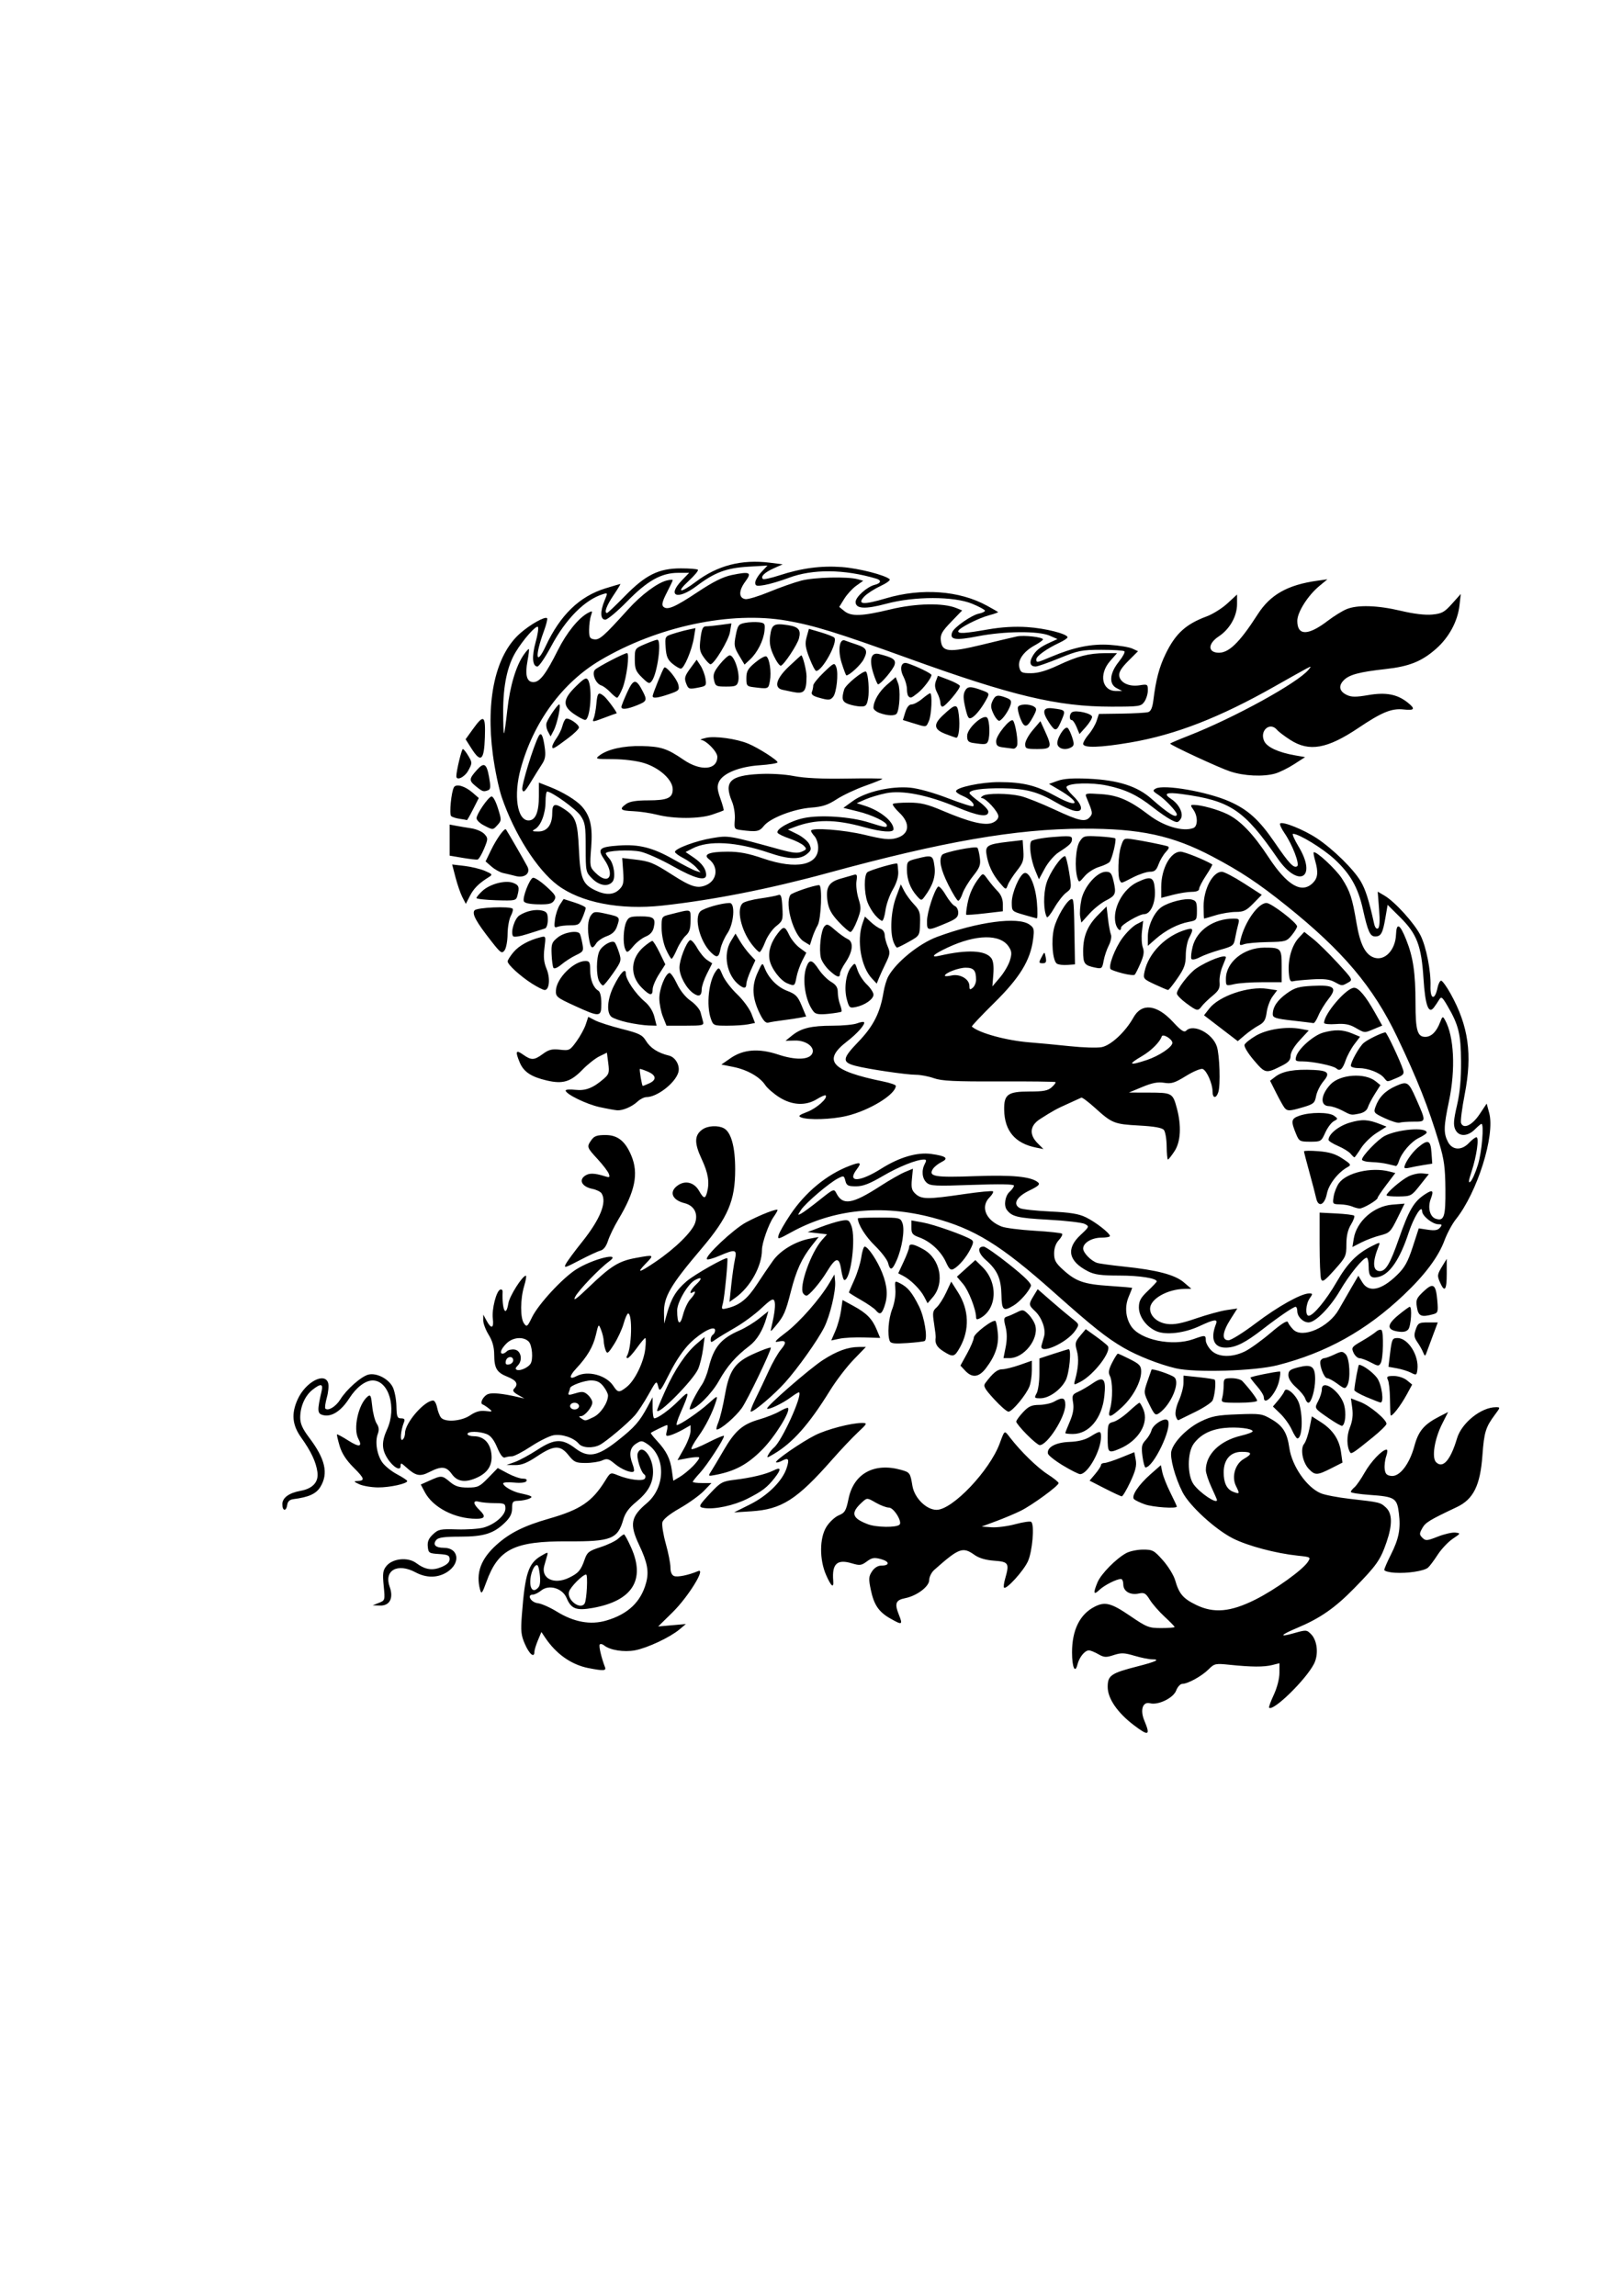 <?xml version="1.0" encoding="UTF-8" standalone="no"?>
<svg
   xmlns:dc="http://purl.org/dc/elements/1.1/"
   xmlns:cc="http://creativecommons.org/ns#"
   xmlns:rdf="http://www.w3.org/1999/02/22-rdf-syntax-ns#"
   xmlns:svg="http://www.w3.org/2000/svg"
   xmlns="http://www.w3.org/2000/svg"
   xmlns:sodipodi="http://sodipodi.sourceforge.net/DTD/sodipodi-0.dtd"
   xmlns:inkscape="http://www.inkscape.org/namespaces/inkscape"
   sodipodi:docname="chinse dragon.svg"
   inkscape:version="1.0 (4035a4fb49, 2020-05-01)"
   id="svg148"
   version="1.1"
   viewBox="0 0 210 297"
   height="297mm"
   width="210mm">
  <defs
     id="defs142" />
  <sodipodi:namedview
     inkscape:window-maximized="1"
     inkscape:window-y="-11"
     inkscape:window-x="-11"
     inkscape:window-height="1346"
     inkscape:window-width="2160"
     showgrid="false"
     inkscape:document-rotation="0"
     inkscape:current-layer="layer1"
     inkscape:document-units="mm"
     inkscape:cy="493.73093"
     inkscape:cx="494.98698"
     inkscape:zoom="1.1318548"
     inkscape:pageshadow="2"
     inkscape:pageopacity="0.0"
     borderopacity="1.0"
     bordercolor="#666666"
     pagecolor="#ffffff"
     id="base" />
  <g
     id="layer1"
     inkscape:groupmode="layer"
     inkscape:label="Layer 1">
    <path
       id="path178"
       d="m 146.692,223.167 c -2.122,-1.621 -3.368,-3.445 -3.368,-4.933 0,-1.495 0.412,-1.779 3.867,-2.664 2.41,-0.617 3.008,-0.91 1.862,-0.91 -0.395,0 -1.415,-0.207 -2.269,-0.461 -1.318,-0.391 -1.722,-0.404 -2.685,-0.087 -0.987,0.326 -1.244,0.311 -1.988,-0.117 -0.47,-0.27 -1.019,-0.491 -1.22,-0.491 -0.529,0 -1.244,0.884 -1.48,1.831 -0.306,1.228 -0.696,0.369 -0.7,-1.543 -0.007,-2.901 0.993,-4.941 2.9,-5.927 1.357,-0.702 2.154,-0.5 4.598,1.165 2.182,1.486 2.441,1.587 4.052,1.587 0.946,0 1.721,-0.062 1.721,-0.138 0,-0.076 -0.584,-0.676 -1.297,-1.334 -0.713,-0.657 -1.572,-1.641 -1.909,-2.186 -0.529,-0.856 -0.723,-0.966 -1.428,-0.812 -1.101,0.242 -2.004,-0.284 -2.004,-1.168 0,-0.391 -0.134,-0.711 -0.298,-0.711 -0.574,0 -2.162,0.804 -2.805,1.42 -0.751,0.72 -0.822,0.417 -0.232,-0.993 0.455,-1.088 2.417,-3.08 3.728,-3.784 0.454,-0.244 1.428,-0.444 2.165,-0.445 1.239,-0.002 1.431,0.102 2.574,1.395 0.68,0.768 1.386,1.917 1.571,2.552 0.518,1.784 1.019,2.376 2.705,3.201 2.291,1.121 4.452,0.93 7.667,-0.676 2.559,-1.278 6.133,-3.844 6.805,-4.883 0.395,-0.612 0.366,-0.63 -1.275,-0.801 -2.855,-0.297 -6.501,-1.265 -8.415,-2.233 -2.295,-1.161 -5.638,-4.227 -6.532,-5.991 -0.961,-1.896 -1.653,-4.452 -1.439,-5.308 0.306,-1.221 2.077,-3.002 3.819,-3.842 1.41,-0.68 2.106,-0.814 4.747,-0.915 2.935,-0.112 3.163,-0.079 4.4,0.646 1.477,0.866 2.011,1.725 2.298,3.703 0.342,2.353 2.254,5.106 4.074,5.867 0.536,0.224 2.246,0.55 3.8,0.725 3.845,0.432 3.904,0.446 4.635,1.127 0.822,0.765 0.843,2.216 0.067,4.473 -0.791,2.299 -1.272,2.986 -4.159,5.939 -2.512,2.569 -4.421,3.899 -7.387,5.144 -2.214,0.93 -2.433,1.258 -0.465,0.698 1.603,-0.456 1.675,-0.453 2.237,0.109 0.829,0.829 1.009,2.648 0.382,3.86 -1.073,2.075 -5.285,6.182 -5.806,5.661 -0.062,-0.062 0.213,-0.814 0.612,-1.67 0.423,-0.909 0.726,-2.083 0.728,-2.82 l 0.003,-1.263 -0.938,0.235 c -1.072,0.269 -2.686,0.26 -5.489,-0.031 -1.866,-0.192 -1.989,-0.166 -2.738,0.583 -0.881,0.881 -2.691,1.881 -3.403,1.881 -0.258,0 -0.617,0.39 -0.796,0.866 -0.366,0.969 -2.325,1.922 -3.383,1.646 -0.945,-0.247 -1.312,0.864 -0.738,2.237 0.816,1.952 0.564,2.06 -1.37,0.583 z m 10.774,-29.115 c 0,-0.064 -0.324,-0.81 -0.719,-1.66 -0.395,-0.849 -0.72,-1.84 -0.722,-2.203 -0.01,-2.039 1.795,-3.805 4.558,-4.461 0.825,-0.196 1.5,-0.45 1.5,-0.564 0,-0.362 -2.02,-0.603 -3.648,-0.435 -1.793,0.185 -3.092,0.848 -3.97,2.026 -0.86,1.153 -0.862,4.139 -0.003,5.297 0.832,1.123 3.004,2.568 3.004,1.998 z m 2.462,-1.801 c -0.602,-1.206 -0.119,-2.873 1.02,-3.521 1.145,-0.651 1.063,-0.913 -0.286,-0.913 -1.451,0 -2.33,1.001 -2.33,2.656 0,1.381 0.407,2.205 1.245,2.522 0.829,0.314 0.853,0.263 0.351,-0.744 z m -83.755,23.551 c -2.263,-0.448 -4.222,-1.829 -5.665,-3.993 l -0.457,-0.686 -0.452,1.082 c -0.249,0.595 -0.452,1.261 -0.452,1.48 0,0.842 -0.636,0.338 -1.21,-0.959 -0.519,-1.173 -0.574,-1.691 -0.41,-3.824 0.412,-5.361 0.836,-6.66 2.489,-7.625 0.921,-0.538 0.923,-0.538 0.749,0.072 -0.096,0.336 -0.248,0.871 -0.339,1.189 -0.467,1.646 1.23,2.5 3.153,1.588 1.248,-0.592 1.588,-0.981 2.062,-2.363 0.329,-0.956 0.547,-1.127 2.059,-1.615 0.931,-0.3 1.96,-0.794 2.288,-1.098 0.328,-0.304 0.667,-0.553 0.754,-0.553 0.087,0 0.501,0.763 0.919,1.696 1.878,4.186 0.166,6.895 -4.938,7.815 -2.145,0.386 -2.818,0.135 -3.405,-1.27 -0.534,-1.279 -2.279,-1.799 -3.289,-0.982 -0.363,0.294 -0.849,0.534 -1.081,0.534 -0.83,0 -0.256,1.007 0.631,1.108 0.474,0.054 1.577,0.539 2.451,1.078 2.226,1.373 4.364,1.765 6.402,1.172 2.818,-0.819 4.501,-2.412 5.168,-4.891 0.391,-1.451 0.177,-2.608 -0.903,-4.892 -1.263,-2.67 -1.084,-3.651 0.986,-5.397 2.455,-2.071 2.482,-6.085 0.051,-7.678 -0.682,-0.447 -0.788,-0.448 -1.457,-0.01 -0.781,0.512 -0.916,1.353 -0.425,2.645 0.163,0.429 0.234,0.843 0.158,0.919 -0.28,0.28 -1.589,-0.239 -2.469,-0.98 -0.781,-0.657 -1.002,-0.716 -1.623,-0.433 -0.396,0.18 -1.357,0.328 -2.136,0.328 -1.274,0 -1.499,-0.102 -2.223,-1.01 -1.065,-1.335 -1.885,-1.306 -4.057,0.144 -1.294,0.864 -2.01,1.151 -2.847,1.142 l -1.118,-0.014 1.082,-0.386 c 0.595,-0.212 1.929,-0.938 2.963,-1.612 2.163,-1.409 3.171,-1.442 4.852,-0.161 1.668,1.273 2.892,1.055 5.46,-0.969 2.224,-1.753 2.867,-2.488 3.935,-4.491 l 0.613,-1.15 v 1.367 c 0,0.752 0.098,1.366 0.216,1.366 0.468,-0.002 2.01,-1.126 3.203,-2.335 1.404,-1.423 1.427,-1.182 0.165,1.687 -0.367,0.833 -0.569,1.515 -0.45,1.515 0.402,0 2.866,-1.678 4.097,-2.791 1.121,-1.013 1.205,-1.045 1.006,-0.384 -0.458,1.519 -1.352,3.308 -2.341,4.685 -0.566,0.788 -0.954,1.507 -0.862,1.599 0.092,0.092 1.075,-0.298 2.184,-0.868 1.109,-0.569 2.017,-0.941 2.017,-0.825 0,0.414 -2.183,3.767 -3.103,4.765 -0.516,0.56 -0.938,1.087 -0.938,1.17 0,0.084 0.545,0.152 1.211,0.152 h 1.211 l -0.995,1.029 c -0.547,0.566 -1.941,1.569 -3.098,2.228 -1.342,0.765 -2.16,1.426 -2.26,1.826 -0.087,0.345 0.113,1.591 0.443,2.769 0.33,1.178 0.601,2.559 0.601,3.07 0,0.597 0.17,0.994 0.477,1.112 0.449,0.172 1.87,-0.122 3.101,-0.641 1.058,-0.447 -1.292,3.352 -3.289,5.316 l -1.876,1.846 1.792,-0.158 1.792,-0.157 -0.822,0.692 c -1.217,1.024 -4.148,2.403 -5.757,2.708 -1.431,0.271 -3.248,-0.021 -4.011,-0.642 -0.202,-0.165 -0.45,-0.217 -0.551,-0.116 -0.159,0.159 0.193,1.685 0.682,2.959 0.174,0.452 -0.247,0.472 -2.117,0.102 z m -0.526,-8.368 c 0.274,-0.443 0.44,-3.742 0.188,-3.742 -0.436,0 -2.032,1.606 -2.208,2.222 -0.304,1.067 1.473,2.405 2.02,1.52 z m -5.958,-2.112 c 0.202,-0.243 0.255,-0.897 0.14,-1.734 -0.148,-1.078 -0.26,-1.28 -0.57,-1.023 -0.212,0.176 -0.468,0.761 -0.569,1.299 -0.294,1.568 0.25,2.362 0.999,1.459 z m 20.011,-15.691 c 0.5,-0.516 0.843,-1.006 0.761,-1.087 -0.082,-0.082 -0.746,-0.037 -1.475,0.099 l -1.326,0.248 0.845,-1.497 c 0.465,-0.824 0.845,-1.84 0.845,-2.258 v -0.761 l -0.938,0.538 c -0.516,0.296 -1.248,0.631 -1.627,0.744 -0.629,0.188 -0.672,0.141 -0.5,-0.548 0.104,-0.414 0.115,-0.753 0.024,-0.753 -0.151,0 -1.901,0.845 -2.098,1.013 -0.048,0.041 0.319,0.511 0.814,1.046 1.208,1.302 1.7,2.293 1.913,3.847 l 0.178,1.297 0.836,-0.494 c 0.46,-0.272 1.245,-0.916 1.746,-1.432 z m 25.509,19.757 c -1.51,-0.863 -2.127,-1.769 -2.535,-3.717 -0.298,-1.422 -0.278,-1.725 0.152,-2.381 0.306,-0.467 0.757,-0.752 1.191,-0.752 1.13,0 1.122,-0.522 -0.014,-0.836 -0.888,-0.245 -1.171,-0.199 -1.842,0.297 -0.706,0.522 -0.92,0.549 -1.946,0.241 -1.906,-0.571 -2.581,0.06 -2.404,2.246 0.084,1.029 -0.26,0.762 -0.91,-0.707 -0.889,-2.009 -0.877,-4.798 0.027,-6.253 0.381,-0.614 1.1,-1.285 1.597,-1.493 0.8,-0.334 0.946,-0.583 1.272,-2.162 0.669,-3.239 3.303,-4.688 6.771,-3.725 1.164,0.323 1.21,0.386 1.488,2.065 0.262,1.578 1.805,3.111 3.13,3.111 2.049,0 6.854,-5.051 8.162,-8.58 0.661,-1.783 0.588,-1.741 1.336,-0.772 1.398,1.81 3.537,3.895 4.879,4.756 0.775,0.497 1.409,1.009 1.409,1.138 0,0.352 -3.416,2.849 -4.902,3.584 -0.717,0.354 -2.147,0.958 -3.179,1.341 l -1.876,0.697 1.275,0.091 c 0.701,0.05 2.099,-0.132 3.107,-0.405 1.008,-0.273 1.927,-0.4 2.044,-0.284 0.43,0.43 0.138,3.82 -0.44,5.096 -0.557,1.231 -2.795,3.694 -3.09,3.4 -0.079,-0.079 -0.017,-0.59 0.139,-1.134 0.579,-2.02 0.467,-2.209 -1.395,-2.344 -1.116,-0.081 -1.977,-0.334 -2.57,-0.756 -1.517,-1.08 -1.996,-0.901 -5.204,1.943 -0.357,0.317 -0.649,0.903 -0.649,1.304 0,0.85 -1.595,2.051 -3.132,2.358 -1.211,0.242 -1.376,0.685 -0.798,2.13 0.533,1.332 0.437,1.375 -1.094,0.5 z m 1.185,-12.151 c 0.38,-0.38 -0.752,-2.203 -1.367,-2.203 -0.328,0 -1.099,-0.289 -1.714,-0.643 -1.112,-0.64 -1.119,-0.64 -1.744,-0.075 -1.543,1.396 -1.371,2.072 0.726,2.868 1.108,0.42 3.697,0.454 4.098,0.052 z m -67.368,10.118 c 0.797,-0.314 0.803,-0.338 0.619,-2.209 -0.157,-1.595 -0.102,-1.995 0.352,-2.556 0.796,-0.984 2.77,-1.186 3.841,-0.393 1.185,0.876 2.095,1.021 3.289,0.522 0.711,-0.297 1.051,-0.625 1.051,-1.015 0,-0.483 -0.223,-0.59 -1.371,-0.664 -1.292,-0.083 -1.376,-0.138 -1.457,-0.963 -0.063,-0.643 0.116,-1.064 0.675,-1.587 0.696,-0.651 0.96,-0.706 3.085,-0.64 1.278,0.04 2.82,-0.061 3.425,-0.224 1.474,-0.397 2.858,-1.594 2.858,-2.471 0,-0.637 -0.116,-0.696 -1.371,-0.7 -0.754,-0.002 -1.663,-0.082 -2.02,-0.178 -0.848,-0.227 -0.827,0.239 0.049,1.082 0.833,0.802 0.716,1.12 -0.413,1.12 -2.795,0 -5.613,-1.454 -6.669,-3.442 l -0.525,-0.988 1.177,-0.527 c 1.504,-0.673 1.585,-0.667 2.609,0.195 0.662,0.557 1.183,0.722 2.289,0.722 1.311,0 1.535,-0.106 2.659,-1.263 l 1.228,-1.263 1.283,0.686 c 0.705,0.377 1.584,0.686 1.953,0.686 0.42,0 0.596,0.12 0.472,0.322 -0.122,0.198 -0.741,0.27 -1.604,0.187 -0.773,-0.074 -1.406,-0.027 -1.406,0.105 0,0.361 1.186,1.055 2.165,1.268 1.607,0.349 1.792,0.466 1.155,0.728 -0.317,0.131 -0.934,0.246 -1.371,0.258 -0.702,0.017 -0.794,0.131 -0.794,0.974 0,0.697 -0.252,1.198 -0.938,1.861 -1.456,1.409 -2.722,1.803 -5.8,1.803 -2.026,0 -2.805,0.107 -3.065,0.42 -0.508,0.612 -0.114,1.023 0.981,1.023 1.899,0 2.2,1.939 0.481,3.093 -1.218,0.818 -2.716,0.847 -4.146,0.082 -2.339,-1.253 -4.121,-0.258 -3.351,1.871 0.528,1.461 0.007,2.468 -1.258,2.427 l -0.944,-0.031 z m 13.097,-1.674 c -0.582,-2.174 0.082,-4 2.122,-5.834 1.711,-1.539 3.556,-2.459 6.778,-3.382 4.096,-1.174 5.604,-2.197 7.313,-4.962 0.634,-1.025 0.667,-1.039 1.574,-0.666 1.468,0.604 3.288,0.827 3.532,0.434 0.116,-0.188 0.083,-0.424 -0.074,-0.525 -0.45,-0.291 -1.052,-2.228 -0.853,-2.745 0.522,-1.361 2.009,0.474 1.982,2.446 -0.02,1.479 -0.667,2.614 -2.21,3.878 -0.914,0.749 -1.403,1.422 -1.642,2.26 -0.716,2.507 -1.567,2.843 -7.125,2.813 -6.99,-0.037 -9.041,0.982 -10.59,5.261 -0.533,1.472 -0.646,1.615 -0.804,1.023 z m 118.36,-2.22 c -0.754,-0.048 -1.371,-0.214 -1.371,-0.369 0,-0.154 0.379,-1.032 0.843,-1.95 1.049,-2.078 1.298,-3.364 1.045,-5.39 -0.244,-1.957 -0.525,-2.133 -3.772,-2.362 -1.345,-0.095 -2.445,-0.267 -2.445,-0.383 0,-0.116 0.21,-0.384 0.466,-0.597 0.256,-0.213 0.852,-1.071 1.324,-1.907 0.808,-1.432 2.278,-2.973 2.836,-2.973 0.138,0 0.119,0.38 -0.043,0.845 -0.162,0.465 -0.253,1.212 -0.201,1.66 0.073,0.635 0.26,0.833 0.853,0.902 1.082,0.125 2.353,-1.518 2.988,-3.862 0.536,-1.979 1.253,-2.818 3.306,-3.865 l 1.06,-0.541 -0.78,1.547 c -0.985,1.953 -1.363,4.357 -0.778,4.943 0.876,0.876 1.87,-0.255 2.71,-3.082 0.595,-2.002 3.125,-4.031 5.027,-4.031 0.589,0 0.587,0.021 -0.099,0.938 -1.224,1.641 -1.422,2.278 -1.64,5.285 -0.282,3.899 -1.165,5.682 -3.318,6.7 -3.544,1.675 -4.054,1.987 -4.465,2.727 -0.392,0.706 -0.39,0.833 0.017,1.241 0.414,0.414 0.593,0.401 1.993,-0.151 0.846,-0.333 1.867,-0.567 2.268,-0.52 0.712,0.085 0.703,0.105 -0.345,0.808 -0.591,0.397 -1.468,1.329 -1.948,2.07 -0.48,0.742 -1.042,1.489 -1.249,1.661 -0.524,0.435 -2.65,0.76 -4.283,0.655 z m -83.436,-8.84 c 2.278,-1.137 4.179,-3.02 4.728,-4.681 0.394,-1.193 0.255,-1.419 -0.592,-0.967 -0.345,0.184 -0.689,0.273 -0.766,0.196 -0.203,-0.203 3.252,-2.596 5.057,-3.503 1.536,-0.772 4.711,-1.596 6.099,-1.583 0.68,0.007 0.647,0.076 -0.577,1.222 -0.714,0.668 -2.208,2.249 -3.319,3.512 -4.555,5.178 -6.529,6.442 -10.45,6.693 l -2.249,0.144 z m -60.516,-0.014 c 0,-0.842 0.847,-1.469 2.356,-1.744 1.589,-0.29 2.358,-1.141 2.186,-2.417 -0.178,-1.312 -0.817,-2.674 -2.096,-4.465 -1.171,-1.639 -1.306,-3.096 -0.46,-4.958 1.008,-2.219 3.486,-3.554 3.941,-2.123 0.106,0.334 0.031,1.182 -0.165,1.884 -0.197,0.702 -0.284,1.35 -0.195,1.439 0.355,0.355 1.364,-0.26 1.93,-1.176 0.806,-1.304 2.706,-2.985 3.639,-3.219 1.04,-0.261 2.586,0.525 3.14,1.596 0.246,0.475 0.464,1.584 0.484,2.464 0.031,1.388 0.112,1.6 0.607,1.6 0.427,0 0.52,0.127 0.37,0.505 -0.418,1.058 -0.541,2.478 -0.196,2.265 0.183,-0.114 0.334,-0.504 0.334,-0.867 0,-1.311 2.503,-4.203 3.644,-4.21 0.179,-10e-4 0.407,0.408 0.507,0.909 0.1,0.501 0.327,1.085 0.504,1.299 0.53,0.638 2.64,0.475 3.769,-0.291 0.712,-0.483 1.285,-0.645 1.989,-0.56 0.925,0.111 0.953,0.09 0.442,-0.321 -0.3,-0.242 -0.665,-0.479 -0.81,-0.527 -0.428,-0.142 0.088,-1.117 0.713,-1.348 0.544,-0.201 1.871,-0.069 3.818,0.38 l 0.866,0.2 -0.826,-0.474 c -0.605,-0.347 -0.74,-0.559 -0.505,-0.794 0.591,-0.591 0.329,-1.072 -0.842,-1.541 -1.407,-0.563 -1.721,-1.088 -1.732,-2.902 -0.007,-0.96 -0.229,-1.747 -0.72,-2.544 -0.391,-0.635 -0.707,-1.479 -0.701,-1.876 l 0.01,-0.722 0.431,0.794 c 0.605,1.114 0.958,0.987 0.802,-0.289 -0.148,-1.21 0.458,-3.578 0.958,-3.744 0.179,-0.06 0.318,0.06 0.309,0.267 -0.099,2.358 0.432,3.431 0.745,1.504 0.152,-0.94 1.805,-3.552 2.26,-3.573 0.104,-0.003 0.007,0.596 -0.216,1.336 -0.513,1.703 -0.521,4.158 -0.017,4.847 0.357,0.488 0.437,0.426 1.029,-0.795 0.816,-1.686 3.94,-5.072 5.726,-6.205 2.162,-1.373 6.005,-2.305 4.259,-1.033 -1.247,0.909 -3.969,3.744 -4.39,4.573 -0.331,0.651 0.139,0.316 1.828,-1.305 2.791,-2.678 3.812,-3.309 6.006,-3.711 2.396,-0.439 2.411,-0.431 1.318,0.697 -1.291,1.332 -0.937,1.275 1.242,-0.201 2.546,-1.724 4.74,-3.881 5.121,-5.036 0.405,-1.226 -0.138,-2.236 -1.366,-2.544 -1.671,-0.419 -2.057,-1.532 -0.814,-2.346 0.967,-0.633 2.079,-0.321 2.691,0.755 0.583,1.025 0.795,1.068 1.025,0.208 0.352,-1.315 0.161,-2.505 -0.697,-4.339 -0.97,-2.073 -0.941,-3.085 0.11,-3.821 0.696,-0.488 2.006,-0.557 2.773,-0.146 0.934,0.5 1.459,2.407 1.459,5.302 0,4.058 -0.91,6.201 -4.353,10.259 -4.034,4.754 -4.896,6.231 -4.857,8.321 l 0.027,1.381 0.36,-1.299 c 0.546,-1.966 1.181,-3.011 2.535,-4.171 1.049,-0.898 5.129,-3.201 5.271,-2.976 0.115,0.182 -0.364,5.063 -0.57,5.817 -0.221,0.809 -0.201,0.829 0.607,0.629 1.57,-0.387 2.567,-1.193 3.786,-3.061 0.67,-1.027 1.616,-2.419 2.101,-3.094 0.952,-1.322 2.907,-2.486 4.763,-2.834 l 1.125,-0.211 -0.886,1.125 c -1.304,1.656 -2.007,3.193 -2.697,5.899 -0.687,2.692 -0.917,3.214 -1.963,4.463 -0.707,0.844 -0.721,0.848 -0.554,0.144 0.418,-1.762 0.549,-2.917 0.382,-3.354 -0.147,-0.382 -0.468,-0.202 -1.691,0.948 -0.831,0.781 -2.354,1.904 -3.386,2.494 -1.032,0.591 -2.168,1.283 -2.525,1.538 -0.583,0.417 -0.649,0.418 -0.649,0.014 0,-0.248 0.13,-0.531 0.289,-0.629 0.159,-0.098 0.289,-0.354 0.289,-0.569 0,-0.694 -1.711,0.167 -3.199,1.609 -0.865,0.838 -1.848,2.276 -2.666,3.896 -1.218,2.415 -1.308,2.52 -1.505,1.752 -0.204,-0.797 -0.234,-0.772 -1.255,1.058 -0.575,1.031 -1.371,2.243 -1.768,2.693 -0.919,1.039 -3.699,3.379 -4.525,3.809 -0.915,0.476 -2.268,0.402 -2.726,-0.15 -0.643,-0.775 -2.203,-1.293 -3.284,-1.09 -0.54,0.101 -1.851,0.755 -2.914,1.453 -1.063,0.698 -2.162,1.269 -2.443,1.269 -0.281,0 -0.689,0.069 -0.907,0.152 -0.265,0.102 -0.599,-0.329 -1.008,-1.296 -0.422,-0.998 -0.85,-1.539 -1.378,-1.739 -0.985,-0.374 -2.461,-0.376 -2.461,-0.003 0,0.159 0.375,0.289 0.834,0.289 1.225,0 2.062,0.82 2.248,2.2 0.194,1.444 -0.382,2.455 -1.771,3.115 -1.538,0.73 -2.615,0.598 -3.331,-0.408 -0.725,-1.018 -1.34,-1.077 -2.902,-0.281 -1.249,0.637 -1.776,0.522 -3.087,-0.672 -0.574,-0.523 -0.649,-0.534 -0.649,-0.098 0,0.73 -1.039,0.1 -1.746,-1.061 -0.712,-1.168 -0.71,-2.12 0.007,-3.702 1.259,-2.774 0.209,-6.309 -1.874,-6.309 -0.949,0 -2.116,0.891 -3.026,2.309 -1.063,1.657 -2.295,2.447 -3.386,2.174 -0.764,-0.192 -0.786,-0.552 -0.194,-3.112 0.222,-0.96 -0.111,-1.008 -1.178,-0.168 -0.969,0.762 -1.591,2.169 -1.591,3.596 0,0.799 0.294,1.455 1.176,2.623 2.073,2.745 2.493,4.607 1.434,6.345 -0.547,0.896 -1.507,1.334 -3.476,1.583 -0.493,0.062 -0.751,0.297 -0.814,0.741 -0.125,0.88 -0.629,0.827 -0.629,-0.066 z m 40.269,-11.285 c 0.914,-0.434 1.87,-1.863 1.87,-2.796 0,-0.232 -0.269,-0.765 -0.598,-1.183 -0.441,-0.561 -0.861,-0.76 -1.602,-0.76 -0.874,0 -2.707,0.673 -2.707,0.994 0,0.062 -0.075,0.31 -0.168,0.55 -0.144,0.374 -0.02,0.391 0.863,0.12 0.876,-0.269 1.117,-0.238 1.611,0.209 0.319,0.289 0.576,0.732 0.571,0.986 -0.014,0.6 -0.984,1.758 -1.48,1.764 -0.292,0.003 -0.281,0.073 0.046,0.284 0.553,0.357 0.472,0.366 1.594,-0.167 z m -1.882,-1.421 c 0,-0.241 -0.257,-0.433 -0.577,-0.433 -0.321,0 -0.577,0.192 -0.577,0.433 0,0.24 0.257,0.433 0.577,0.433 0.321,0 0.577,-0.193 0.577,-0.433 z m 6.176,-2.482 c 1.042,-0.819 2.19,-3.168 2.395,-4.901 0.093,-0.781 0.093,-1.421 0.002,-1.421 -0.092,0 -0.586,0.584 -1.099,1.299 -0.513,0.714 -1.048,1.299 -1.189,1.299 -0.141,0 -0.178,-0.128 -0.081,-0.284 0.619,-1.002 0.739,-5.488 0.147,-5.488 -0.117,0 -0.378,0.587 -0.578,1.304 -0.201,0.717 -0.756,1.918 -1.233,2.67 -0.77,1.211 -0.894,1.301 -1.095,0.789 -0.125,-0.317 -0.236,-0.861 -0.247,-1.208 -0.01,-0.347 -0.166,-0.996 -0.345,-1.443 -0.323,-0.809 -0.326,-0.807 -0.67,0.658 -0.362,1.541 -1.105,2.805 -2.567,4.37 -0.931,0.997 -0.904,1.479 0.055,0.966 1.445,-0.773 3.854,-0.137 4.77,1.261 0.585,0.893 0.754,0.905 1.739,0.131 z m -12.458,-2.973 c 0.381,-0.571 0.232,-2.43 -0.233,-2.895 -0.685,-0.685 -2.06,-0.564 -2.879,0.255 -0.701,0.701 -0.924,1.312 -0.478,1.312 0.127,0 0.372,-0.141 0.544,-0.313 0.172,-0.172 0.62,-0.27 0.996,-0.216 0.834,0.118 1.087,1.383 0.412,2.058 -0.333,0.333 -0.355,0.479 -0.088,0.575 0.409,0.147 1.409,-0.303 1.725,-0.775 z m -2.232,-0.466 c 0,-0.619 -0.839,-0.529 -0.96,0.102 -0.074,0.386 0.043,0.503 0.429,0.429 0.292,-0.056 0.531,-0.295 0.531,-0.531 z m 22.923,-7.909 c 0.624,-0.665 0.811,-1.199 0.311,-0.89 -0.573,0.354 -0.272,-0.347 0.432,-1.009 0.831,-0.781 0.764,-1.064 -0.138,-0.581 -0.924,0.495 -2.314,2.857 -2.314,3.932 0,1.796 0.371,2.081 0.755,0.578 0.195,-0.766 0.625,-1.68 0.955,-2.031 z m 1.81,27.016 c -0.841,-0.124 -0.783,-0.259 0.86,-2.009 1.233,-1.312 1.494,-1.453 3.031,-1.638 2.176,-0.262 4.077,-0.718 5.073,-1.218 0.962,-0.483 1.012,-0.165 0.147,0.949 -0.969,1.247 -1.63,1.752 -3.569,2.727 -1.709,0.859 -4.18,1.39 -5.542,1.19 z m 56.984,-0.477 c -0.615,-0.219 -1.241,-0.521 -1.39,-0.67 -0.392,-0.392 0.572,-1.844 2.143,-3.228 l 1.328,-1.169 0.197,0.942 c 0.109,0.518 0.574,1.692 1.034,2.61 0.46,0.918 0.836,1.729 0.836,1.804 0,0.3 -3.103,0.085 -4.149,-0.288 z m -5.175,-2.055 -1.964,-1.008 0.737,-0.876 c 0.405,-0.482 0.737,-0.996 0.737,-1.143 0,-0.147 0.197,-0.267 0.439,-0.267 0.241,0 1.212,-0.314 2.156,-0.698 l 1.717,-0.698 0.184,0.979 c 0.141,0.75 -0.021,1.419 -0.698,2.862 -0.485,1.036 -0.986,1.877 -1.113,1.869 -0.127,-0.007 -1.115,-0.468 -2.195,-1.022 z M 46.49,192.013 c -0.714,-0.327 -0.76,-0.401 -0.265,-0.42 1.036,-0.041 0.965,-0.306 -0.47,-1.741 -0.961,-0.961 -1.523,-1.83 -1.81,-2.797 -0.228,-0.771 -0.381,-1.442 -0.34,-1.49 0.042,-0.048 0.706,0.313 1.477,0.802 1.412,0.896 1.848,0.812 1.281,-0.247 -0.692,-1.292 0.003,-4.464 1.194,-5.448 0.38,-0.315 0.46,-0.15 0.604,1.249 0.091,0.886 0.352,1.894 0.578,2.24 0.297,0.453 0.336,0.83 0.14,1.349 -0.38,1.006 -0.106,2.703 0.596,3.689 0.326,0.457 1.183,1.145 1.905,1.528 0.722,0.383 1.313,0.774 1.313,0.868 0,0.343 -2.271,0.84 -3.786,0.827 -0.855,-0.007 -1.944,-0.192 -2.42,-0.409 z m 45.522,-1.671 c 0.23,-0.357 0.957,-1.577 1.616,-2.712 1.471,-2.534 2.447,-3.383 4.595,-3.999 0.915,-0.262 2.101,-0.732 2.637,-1.043 0.536,-0.312 1.029,-0.512 1.095,-0.446 0.388,0.388 -1.684,3.731 -3.355,5.413 -1.889,1.901 -3.497,2.767 -6.036,3.251 -0.951,0.181 -0.962,0.171 -0.553,-0.464 z m 45.519,-0.76 c -1.021,-0.617 -1.893,-1.307 -1.939,-1.533 -0.164,-0.816 0.991,-1.448 2.77,-1.514 1.159,-0.043 2.029,-0.264 2.718,-0.69 1.269,-0.784 1.378,-0.781 1.378,0.044 0,1.767 -1.71,4.814 -2.701,4.814 -0.203,0 -1.204,-0.505 -2.225,-1.121 z m 31.807,0.441 c -0.802,-0.853 -1.124,-2.605 -0.596,-3.241 0.211,-0.254 0.522,-1.158 0.692,-2.008 l 0.309,-1.546 1.178,0.757 c 1.533,0.985 2.37,2.242 2.597,3.895 l 0.183,1.333 -1.47,0.745 c -1.806,0.915 -2.088,0.922 -2.893,0.064 z m -21.514,-1.63 c -0.162,-1.224 -0.1,-1.542 0.407,-2.087 0.329,-0.353 0.667,-0.914 0.75,-1.246 0.204,-0.814 1.825,-1.785 2.137,-1.281 0.576,0.933 -1.881,6.058 -2.905,6.058 -0.109,0 -0.284,-0.65 -0.389,-1.444 z m -48.395,-0.244 c 0.154,-0.288 0.478,-0.687 0.719,-0.888 1.016,-0.843 3.685,-6.704 3.251,-7.138 -0.05,-0.051 -0.537,0.24 -1.081,0.646 -1.031,0.77 -2.875,1.651 -3.062,1.463 -0.207,-0.207 5.488,-5.169 7.208,-6.281 1.831,-1.184 3.247,-1.696 4.693,-1.699 l 0.88,-0.002 -1.605,1.66 c -0.883,0.913 -2.248,2.699 -3.034,3.969 -2.729,4.409 -4.822,6.771 -7.29,8.227 -0.89,0.525 -0.938,0.528 -0.677,0.042 z m 75.262,-0.256 c -0.453,-0.769 -0.466,-2.135 -0.031,-3.224 0.332,-0.83 0.429,-1.612 0.309,-2.489 l -0.175,-1.279 1.22,0.47 c 1.236,0.476 3.386,2.271 3.384,2.826 -5.8e-4,0.166 -0.801,0.952 -1.779,1.745 -2.43,1.972 -2.78,2.205 -2.929,1.951 z m -31.369,-1.92 c 0,-1.738 0.043,-1.855 0.739,-2.03 0.406,-0.102 1.297,-0.701 1.98,-1.33 0.683,-0.63 1.309,-1.145 1.391,-1.145 0.082,0 0.313,0.396 0.514,0.881 0.738,1.781 -0.648,4.052 -3.1,5.08 -1.447,0.606 -1.525,0.532 -1.525,-1.456 z m -10.473,-0.402 c -0.748,-0.759 -1.36,-1.506 -1.359,-1.66 8.5e-4,-0.153 0.397,-0.701 0.88,-1.217 0.716,-0.764 1.104,-0.94 2.091,-0.948 0.667,-0.007 1.537,-0.196 1.934,-0.423 1.106,-0.632 1.443,-0.528 1.443,0.444 0,1.56 -2.317,5.184 -3.314,5.184 -0.173,0 -0.927,-0.621 -1.675,-1.381 z m 34.296,-0.614 c -0.28,-0.621 -0.944,-1.551 -1.475,-2.065 l -0.966,-0.936 0.682,-0.81 c 0.375,-0.446 0.737,-0.975 0.804,-1.176 0.226,-0.679 1.614,0.548 1.938,1.712 0.5,1.801 0.346,4.404 -0.26,4.404 -0.118,0 -0.443,-0.508 -0.723,-1.129 z m -29.307,0.432 c 0,-0.066 0.267,-0.742 0.593,-1.503 0.414,-0.965 0.539,-1.697 0.417,-2.423 -0.159,-0.938 -0.096,-1.077 0.634,-1.403 0.445,-0.199 1.307,-0.702 1.914,-1.118 1.4,-0.959 1.735,-0.586 1.497,1.661 -0.306,2.894 -1.983,4.907 -4.087,4.907 -0.532,0 -0.968,-0.054 -0.968,-0.12 z m -44.886,-1.411 c 0.219,-0.525 0.597,-2.088 0.838,-3.473 0.48,-2.751 1.074,-3.847 2.595,-4.787 0.867,-0.536 3.355,-1.549 3.355,-1.366 0,0.485 -3.048,6.814 -3.756,7.801 -0.832,1.159 -2.724,2.779 -3.244,2.779 -0.103,0 -0.007,-0.429 0.212,-0.954 z m 79.032,-0.466 c -1.978,-1.363 -1.929,-1.283 -1.408,-2.291 0.25,-0.483 0.454,-1.145 0.454,-1.47 0,-1.454 2.407,0.226 2.889,2.016 0.286,1.061 0.153,2.483 -0.251,2.685 -0.102,0.051 -0.859,-0.373 -1.684,-0.941 z M 152.122,183.141 c -0.1,-0.399 0.071,-1.208 0.416,-1.969 0.322,-0.71 0.589,-1.724 0.592,-2.253 l 0.007,-0.961 1.948,0.203 c 1.071,0.111 2.007,0.256 2.079,0.322 0.215,0.196 0.01,2.163 -0.281,2.707 -0.149,0.279 -1.15,0.936 -2.225,1.461 -1.075,0.525 -2.047,1.003 -2.16,1.061 -0.113,0.058 -0.282,-0.199 -0.376,-0.571 z m -8.49,-0.877 c 0.357,-1.245 0.342,-3.583 -0.027,-4.274 -0.225,-0.42 -0.153,-0.835 0.295,-1.713 0.325,-0.637 0.658,-1.159 0.739,-1.159 0.082,0 0.793,0.327 1.582,0.726 1.238,0.627 1.434,0.844 1.434,1.591 0,1.319 -1.065,3.3 -2.472,4.597 -1.551,1.43 -1.907,1.483 -1.548,0.231 z m 5.074,-0.59 c -0.736,-1.504 -0.738,-1.525 -0.25,-2.953 0.27,-0.791 0.512,-1.48 0.538,-1.53 0.097,-0.193 2.575,0.637 2.966,0.993 0.764,0.695 -0.464,3.57 -1.977,4.63 -0.485,0.34 -0.605,0.233 -1.277,-1.14 z m 31.22,1.381 c -0.031,-0.159 -0.066,-1.133 -0.079,-2.165 -0.014,-1.032 -0.133,-2.103 -0.266,-2.381 -0.207,-0.431 -0.094,-0.505 0.767,-0.505 0.568,0 1.307,0.243 1.69,0.556 l 0.681,0.556 -0.676,1.248 c -0.838,1.546 -2.044,3.078 -2.118,2.691 z M 85.022,182.452 c 0,-0.105 0.473,-1.246 1.052,-2.536 1.225,-2.73 2.666,-4.877 4.091,-6.094 l 1.01,-0.863 -0.207,1.56 c -0.114,0.858 -0.393,2.007 -0.621,2.552 -0.606,1.451 -5.325,6.218 -5.325,5.38 z m 12.731,-1.49 c 0.453,-0.913 1.22,-2.531 1.705,-3.597 0.484,-1.066 1.197,-2.314 1.584,-2.774 0.803,-0.955 0.677,-1.272 -0.405,-1.021 -0.547,0.126 -0.268,-0.191 1.029,-1.17 1.776,-1.341 4.429,-4.36 5.655,-6.434 l 0.647,-1.095 0.088,0.899 c 0.117,1.204 -0.657,4.451 -1.421,5.962 -0.855,1.691 -3.424,5.306 -5.078,7.145 -1.382,1.537 -3.976,3.744 -4.401,3.744 -0.124,0 0.145,-0.747 0.598,-1.66 z m 30.871,0.04 c -1.255,-1.374 -1.426,-1.692 -1.125,-2.093 0.98,-1.303 1.554,-1.771 2.172,-1.771 0.373,0 1.39,-0.25 2.259,-0.555 l 1.58,-0.555 v 1.258 c 0,0.692 -0.137,1.62 -0.305,2.061 -0.408,1.074 -2.233,3.275 -2.716,3.275 -0.212,0 -1.051,-0.729 -1.865,-1.62 z m -38.953,0.105 c 0.341,-0.675 0.856,-1.561 1.143,-1.969 0.287,-0.408 0.679,-1.382 0.87,-2.165 0.658,-2.692 1.582,-3.809 4.025,-4.869 0.71,-0.308 1.833,-0.991 2.498,-1.519 l 1.208,-0.959 -0.239,0.834 c -0.475,1.656 -1.237,2.911 -2.223,3.663 -1.778,1.356 -2.87,2.612 -3.949,4.542 -0.936,1.674 -2.955,3.667 -3.714,3.667 -0.131,0 0.042,-0.552 0.383,-1.227 z m 68.479,-0.289 c 0.096,-0.357 0.176,-1.072 0.178,-1.587 0.003,-0.882 0.065,-0.938 1.035,-0.938 0.567,0 1.185,0.162 1.373,0.361 0.894,0.943 1.926,2.308 1.926,2.548 0,0.147 -1.054,0.267 -2.343,0.267 -2.289,0 -2.339,-0.014 -2.169,-0.649 z m 10.722,0.09 c -0.098,-0.308 -0.626,-0.953 -1.174,-1.434 -0.619,-0.543 -0.996,-1.139 -0.996,-1.571 0,-0.586 0.209,-0.749 1.328,-1.03 1.692,-0.426 2.136,-0.103 2.136,1.557 0,1.332 -0.491,3.038 -0.875,3.038 -0.133,0 -0.321,-0.252 -0.419,-0.559 z m 7.932,-0.175 c -0.873,-0.369 -1.579,-0.776 -1.569,-0.906 0.074,-0.923 0.511,-3.266 0.61,-3.266 0.47,0 1.79,0.959 2.33,1.692 0.621,0.844 0.95,3.259 0.433,3.182 -0.119,-0.017 -0.931,-0.334 -1.804,-0.702 z m -13.277,0.024 c 0,-0.232 -0.39,-0.867 -0.866,-1.409 -0.476,-0.542 -0.866,-1.053 -0.866,-1.135 0,-0.121 3.23,-0.785 3.817,-0.785 0.089,0 0.038,0.552 -0.114,1.227 -0.369,1.644 -1.972,3.353 -1.972,2.103 z m -29.395,-0.515 c 0.194,-0.357 0.356,-1.517 0.358,-2.577 l 0.003,-1.927 1.823,-0.598 c 1.002,-0.329 1.885,-0.598 1.961,-0.598 0.389,0 0.081,3.148 -0.396,4.045 -0.662,1.245 -2.165,2.304 -3.271,2.304 -0.777,0 -0.809,-0.044 -0.48,-0.649 z m 38.923,-1.224 c -0.54,-0.398 -1.141,-0.724 -1.336,-0.724 -0.418,0 -1.099,-1.877 -0.836,-2.303 0.1,-0.162 0.317,-0.294 0.482,-0.294 0.165,0 0.751,-0.214 1.301,-0.475 0.91,-0.432 1.043,-0.434 1.454,-0.024 0.522,0.522 0.659,3.233 0.203,4.035 -0.268,0.471 -0.358,0.456 -1.269,-0.216 z m -33.958,-0.479 c 0.437,-1.596 0.512,-2.804 0.236,-3.804 -0.263,-0.952 -0.216,-1.161 0.43,-1.929 l 0.725,-0.861 1.286,0.924 c 0.708,0.508 1.407,1.069 1.554,1.246 0.558,0.672 -1.777,3.738 -3.542,4.65 -0.864,0.447 -0.873,0.444 -0.689,-0.226 z m -14.198,-1.205 -0.63,-0.671 0.863,-1.566 c 0.475,-0.861 0.866,-1.787 0.868,-2.057 0.007,-0.513 2.52,-2.429 2.809,-2.141 0.091,0.091 0.226,0.789 0.299,1.551 0.15,1.556 -0.323,2.955 -1.535,4.544 -0.908,1.19 -1.772,1.3 -2.675,0.34 z m 57.677,0.252 c -0.397,-0.205 -1.217,-0.461 -1.823,-0.57 l -1.101,-0.199 0.199,-1.643 c 0.237,-1.952 0.295,-2.076 0.971,-2.076 1.38,0 2.806,2.27 2.573,4.095 -0.092,0.717 -0.144,0.742 -0.819,0.394 z m -30.45,-0.575 c -2.131,-0.503 -4.96,-1.617 -6.741,-2.655 -2.217,-1.291 -3.995,-2.705 -8.989,-7.148 -6.962,-6.194 -10.294,-8.246 -15.73,-9.687 -6.576,-1.743 -12.843,-1.101 -18.249,1.871 -1.764,0.97 -1.844,0.987 -1.664,0.363 0.104,-0.361 0.779,-1.535 1.5,-2.61 1.958,-2.921 4.718,-5.198 7.662,-6.323 1.44,-0.55 1.627,-0.456 0.929,0.467 -1.302,1.721 0.383,1.663 3.191,-0.11 2.319,-1.465 4.637,-2.148 6.445,-1.899 1.947,0.268 2.326,0.568 1.332,1.055 -0.442,0.216 -0.945,0.625 -1.118,0.907 -0.589,0.959 0.27,1.103 5.457,0.912 4.874,-0.179 7.258,0.055 8.157,0.802 0.306,0.254 0.064,0.479 -1.143,1.068 -1.656,0.807 -2.16,1.774 -1.187,2.275 0.287,0.148 2.051,0.341 3.919,0.429 2.609,0.122 3.679,0.298 4.618,0.756 1.258,0.614 3.098,2.05 3.098,2.418 0,0.114 -0.491,0.208 -1.09,0.208 -1.253,0 -2.373,0.665 -2.373,1.409 0,0.546 0.987,1.57 1.784,1.85 0.267,0.094 1.825,0.31 3.463,0.481 4.297,0.448 6.629,1.06 7.779,2.043 l 0.972,0.831 -0.866,0.014 c -2.245,0.034 -4.474,1.311 -4.474,2.563 0,0.969 0.934,1.802 2.212,1.974 0.89,0.119 1.849,-0.064 3.749,-0.717 1.404,-0.483 3.178,-0.968 3.94,-1.08 l 1.387,-0.202 -0.882,1.39 c -1.063,1.675 -1.164,2.721 -0.264,2.721 0.34,0 1.931,-0.994 3.536,-2.21 2.868,-2.172 5.876,-3.851 6.902,-3.851 0.481,-2e-4 0.487,0.049 0.072,0.641 -0.52,0.743 -0.602,2.245 -0.123,2.245 0.581,0 2.26,-2.028 3.597,-4.345 1.397,-2.422 2.6,-3.659 4.496,-4.627 1.107,-0.565 1.173,-0.57 0.972,-0.074 -0.852,2.104 -0.8,3.274 0.146,3.274 0.756,0 1.327,-0.969 2.423,-4.107 1.33,-3.81 1.963,-4.892 3.418,-5.839 0.992,-0.646 1.157,-0.51 0.736,0.606 -0.422,1.119 -0.115,2.322 0.656,2.567 1.076,0.341 1.271,-0.264 1.24,-3.849 -0.024,-2.778 -0.166,-3.831 -0.804,-5.942 -1.441,-4.77 -2.793,-8.181 -5.446,-13.741 -3.088,-6.471 -7.021,-11.128 -14.358,-17.001 -3.618,-2.896 -5.899,-4.409 -9.546,-6.332 -5.155,-2.719 -9.367,-3.626 -16.718,-3.6 -8.735,0.031 -18.106,1.657 -33.047,5.733 -7.545,2.058 -14.839,3.496 -21.382,4.214 -5.484,0.602 -10.577,-0.39 -13.574,-2.643 -2.666,-2.004 -5.616,-6.653 -7.23,-11.393 -0.378,-1.109 -0.892,-3.576 -1.144,-5.484 -0.942,-7.145 0.35,-12.902 3.523,-15.695 1.316,-1.158 3.223,-2.229 3.492,-1.96 0.082,0.082 -0.105,0.84 -0.415,1.684 -1.2,3.265 -1.027,4.631 0.242,1.917 1.879,-4.018 4.37,-6.427 7.717,-7.46 1.015,-0.313 1.888,-0.57 1.94,-0.57 0.052,0 -0.351,0.662 -0.896,1.472 -0.905,1.344 -1.244,2.28 -0.827,2.28 0.09,0 1.116,-0.974 2.28,-2.164 2.699,-2.761 4.388,-3.601 7.249,-3.605 1.124,-0.002 2.126,0.078 2.225,0.178 0.099,0.099 -0.431,0.743 -1.179,1.432 -1.7,1.565 -1.119,1.657 0.89,0.14 2.83,-2.136 5.942,-2.941 9.6,-2.484 l 1.661,0.208 -1.163,0.521 c -1.185,0.531 -1.722,1.056 -1.404,1.373 0.097,0.097 1.052,-0.109 2.121,-0.459 2.875,-0.939 5.402,-1.276 8.096,-1.08 2.172,0.158 5.632,1.043 6.193,1.583 0.122,0.118 -0.427,0.518 -1.22,0.889 -0.793,0.371 -1.724,0.976 -2.069,1.343 -0.979,1.042 -0.154,1.111 2.803,0.232 4.607,-1.369 9.516,-1.009 13.091,0.96 0.724,0.398 1.361,0.763 1.417,0.81 0.056,0.047 -0.464,0.236 -1.154,0.42 -1.443,0.384 -3.998,1.699 -3.998,2.059 0,0.35 0.81,0.303 3.824,-0.223 1.789,-0.312 3.479,-0.413 5.123,-0.304 2.343,0.154 5.195,0.88 5.195,1.321 0,0.115 -0.487,0.437 -1.082,0.716 -1.624,0.762 -2.954,1.718 -2.956,2.124 -0.003,0.479 0.043,0.471 1.956,-0.334 2.921,-1.23 5.201,-1.691 7.567,-1.531 1.191,0.08 2.496,0.298 2.9,0.484 l 0.736,0.338 -1.263,1.263 c -0.894,0.894 -1.235,1.455 -1.169,1.921 0.129,0.898 1.285,1.44 2.62,1.227 1.039,-0.166 1.082,-0.139 1.082,0.654 0,0.455 -0.202,1.116 -0.449,1.468 -0.426,0.608 -0.648,0.641 -4.285,0.641 -6.935,0 -12.855,-1.409 -26.203,-6.235 -9.246,-3.343 -12.241,-4.27 -15.781,-4.888 -7.269,-1.268 -16.736,0.741 -24.134,5.12 -4.907,2.905 -8.635,7.985 -10.292,14.025 -0.948,3.455 -0.456,6.698 1.016,6.698 0.896,0 1.335,-1.047 1.335,-3.184 v -1.714 l 1.441,0.568 c 1.674,0.66 3.4,1.711 4.104,2.5 1.11,1.243 1.43,2.633 1.221,5.308 -0.193,2.467 -0.178,2.56 0.545,3.283 1.692,1.692 2.59,0.413 1.174,-1.671 -0.961,-1.414 -0.713,-1.661 1.853,-1.844 2.626,-0.188 4.408,0.267 7.133,1.819 1.223,0.697 2.501,1.354 2.839,1.459 l 0.615,0.191 -0.577,-0.646 c -0.317,-0.355 -1.064,-0.895 -1.66,-1.199 -0.595,-0.304 -1.082,-0.664 -1.082,-0.8 0,-0.43 2.726,-1.441 4.814,-1.786 2.141,-0.354 2.115,-0.358 8.751,1.467 1.687,0.464 2.318,0.526 2.861,0.283 0.633,-0.284 0.655,-0.354 0.243,-0.766 -0.249,-0.249 -1.082,-0.666 -1.851,-0.926 -0.769,-0.26 -1.462,-0.596 -1.542,-0.747 -0.246,-0.466 1.685,-1.545 3.409,-1.904 2.146,-0.447 6.029,-0.182 8.424,0.574 2.097,0.663 2.309,0.697 2.309,0.374 0,-0.437 -1.895,-1.349 -3.75,-1.805 l -1.874,-0.461 1.248,-0.904 c 1.624,-1.176 4.924,-1.939 7.392,-1.709 1.051,0.098 3.052,0.657 4.885,1.366 1.708,0.66 3.18,1.125 3.271,1.033 0.265,-0.265 -0.438,-0.953 -1.369,-1.339 -0.471,-0.195 -0.856,-0.465 -0.856,-0.6 0,-0.494 3.274,-1.185 5.585,-1.18 3.122,0.007 4.797,0.425 7.342,1.83 2.956,1.632 3.319,0.873 0.401,-0.837 l -1.293,-0.758 1.126,-0.403 c 0.796,-0.285 1.972,-0.363 4.012,-0.268 3.827,0.179 6.281,0.965 8.126,2.602 2.144,1.903 3.283,2.6 3.27,1.999 -0.007,-0.358 -1.527,-1.956 -2.399,-2.524 -0.716,-0.466 -0.757,-0.564 -0.332,-0.802 1.037,-0.581 6.692,0.404 9.531,1.66 2.404,1.063 3.849,2.369 5.843,5.28 1.904,2.78 2.476,3.388 2.926,3.11 0.37,-0.229 -0.601,-2.78 -1.627,-4.276 -0.41,-0.598 -0.67,-1.163 -0.578,-1.256 0.317,-0.317 3.099,0.805 4.785,1.931 2.109,1.409 4.737,3.995 5.662,5.574 0.617,1.053 1.044,2.408 1.719,5.458 0.108,0.489 0.304,0.728 0.498,0.608 0.215,-0.133 0.262,-0.943 0.144,-2.477 l -0.176,-2.279 0.88,0.517 c 1.358,0.797 3.864,3.565 4.663,5.15 0.732,1.452 1.351,4.598 1.288,6.541 -0.058,1.756 0.563,1.911 0.907,0.226 0.101,-0.492 0.309,-0.905 0.463,-0.916 0.154,-0.01 0.704,0.742 1.222,1.674 2.332,4.197 2.842,7.839 1.83,13.044 -0.35,1.797 -0.561,3.462 -0.47,3.7 0.316,0.824 1.438,0.292 2.391,-1.134 l 0.924,-1.382 0.328,1.218 c 0.78,2.896 -1.529,10.25 -4.317,13.751 -0.47,0.59 -1.13,1.816 -1.467,2.725 -0.794,2.142 -2.537,4.472 -5.299,7.084 -4.862,4.599 -9.995,7.452 -16.305,9.064 -2.963,0.757 -10.672,0.991 -13.175,0.4 z m 8.937,-2.177 c 0.65,-0.315 2.142,-1.386 3.314,-2.38 1.45,-1.23 2.174,-1.681 2.264,-1.412 0.073,0.218 0.388,0.652 0.7,0.964 1.197,1.197 4.591,-0.301 5.885,-2.596 0.423,-0.75 1.165,-2.04 1.649,-2.867 l 0.88,-1.503 0.519,0.854 c 0.835,1.373 2.468,1.026 4.499,-0.957 0.981,-0.958 1.388,-1.688 2.015,-3.614 l 0.786,-2.414 1.187,0.178 c 0.881,0.132 1.283,0.063 1.556,-0.266 0.311,-0.374 0.278,-0.444 -0.205,-0.444 -0.756,0 -2.092,-1.067 -2.104,-1.681 -0.017,-0.936 -1.075,0.744 -1.74,2.768 -1.128,3.433 -2.432,5.358 -3.871,5.719 -1.007,0.253 -1.307,-0.055 -1.307,-1.34 0,-0.626 -0.115,-1.137 -0.255,-1.137 -0.465,0 -2.257,2.205 -3.448,4.245 -1.278,2.189 -3.189,4.125 -4.07,4.125 -0.714,0 -1.463,-0.749 -1.463,-1.464 0,-0.306 -0.098,-0.556 -0.216,-0.555 -0.29,0.002 -2.179,1.289 -4.275,2.915 -2.204,1.71 -3.434,2.332 -4.677,2.367 -1.605,0.045 -2.112,-1.092 -1.356,-3.046 0.27,-0.698 -0.186,-0.642 -2.122,0.259 -1.934,0.901 -4.302,1.19 -5.542,0.677 -1.31,-0.543 -2.305,-1.879 -2.305,-3.096 0,-0.829 0.227,-1.249 1.155,-2.131 0.635,-0.604 1.155,-1.156 1.155,-1.226 0,-0.411 -2.215,-0.761 -4.817,-0.761 -2.373,0 -3.222,-0.114 -4.07,-0.547 -2.539,-1.296 -2.882,-2.923 -0.989,-4.689 1.154,-1.077 1.171,-1.118 0.576,-1.437 -0.337,-0.18 -2.48,-0.431 -4.762,-0.556 -3.964,-0.218 -4.687,-0.392 -5.344,-1.286 -0.407,-0.554 -0.216,-1.791 0.356,-2.309 0.317,-0.287 0.577,-0.653 0.577,-0.812 0,-0.19 -1.85,-0.223 -5.384,-0.095 -4.799,0.173 -5.442,0.142 -5.917,-0.288 -0.591,-0.535 -0.692,-1.578 -0.234,-2.432 0.228,-0.426 0.205,-0.558 -0.099,-0.558 -0.974,0 -3.262,0.914 -5.346,2.136 -1.706,1 -2.56,1.328 -3.461,1.328 -1.031,0 -1.22,-0.098 -1.375,-0.714 -0.17,-0.678 -0.219,-0.693 -0.973,-0.303 -1.147,0.593 -4.185,3.187 -4.759,4.063 -0.469,0.715 -0.467,0.736 0.035,0.467 0.289,-0.155 1.357,-0.946 2.373,-1.758 1.803,-1.442 1.854,-1.462 2.165,-0.85 0.816,1.607 2.061,1.405 5.657,-0.921 1.191,-0.77 2.632,-1.594 3.203,-1.832 l 1.039,-0.432 -0.131,1.357 c -0.107,1.118 -0.024,1.455 0.483,1.912 0.773,0.7 1.595,0.704 6.156,0.034 2.024,-0.298 3.756,-0.466 3.848,-0.373 0.093,0.093 -0.102,0.439 -0.433,0.77 -1.224,1.224 -0.497,2.983 1.563,3.787 0.476,0.186 2.388,0.428 4.248,0.539 1.86,0.11 3.464,0.283 3.565,0.384 0.101,0.101 -0.09,0.476 -0.423,0.834 -0.389,0.418 -0.606,1.033 -0.606,1.717 0,0.883 0.205,1.251 1.186,2.138 1.655,1.495 2.684,1.849 6.014,2.067 1.596,0.105 2.901,0.22 2.901,0.256 0,0.036 -0.208,0.562 -0.461,1.17 -0.52,1.244 -0.396,2.681 0.326,3.783 1.169,1.784 5.352,2.649 8.073,1.669 1.503,-0.541 1.587,-0.533 1.587,0.166 0,0.325 0.319,0.909 0.708,1.299 0.894,0.894 2.652,0.95 4.333,0.136 z m 30.17,-24.17 c 0.505,-1.635 0.813,-5.275 0.447,-5.275 -0.072,0 -0.456,0.325 -0.853,0.722 -0.953,0.953 -2.098,0.952 -2.533,-0.001 -0.261,-0.573 -0.215,-1.217 0.223,-3.103 0.385,-1.662 0.545,-3.381 0.529,-5.699 -0.024,-3.539 -0.314,-4.717 -1.766,-7.195 -0.675,-1.152 -0.795,-1.239 -1.073,-0.778 -0.172,0.285 -0.475,0.735 -0.674,0.999 -0.693,0.922 -1.129,-0.29 -1.348,-3.741 -0.268,-4.231 -0.851,-5.771 -2.992,-7.898 l -1.649,-1.638 -0.289,1.683 c -0.343,1.997 -0.567,2.405 -1.323,2.405 -0.659,0 -0.942,-0.629 -1.597,-3.56 -0.622,-2.784 -1.626,-4.547 -3.659,-6.43 -1.499,-1.388 -4.602,-3.287 -5.37,-3.287 -0.152,0 0.169,0.739 0.713,1.643 2.455,4.077 -0.001,5.464 -2.713,1.532 -4.333,-6.282 -6.095,-7.465 -12.4,-8.32 -2.008,-0.272 -2.445,-0.066 -1.363,0.643 1.076,0.705 1.661,1.987 1.197,2.622 -0.341,0.466 -0.437,0.47 -1.239,0.056 -0.478,-0.247 -1.52,-0.964 -2.315,-1.593 -2.009,-1.588 -3.569,-2.328 -5.969,-2.832 -2.011,-0.422 -4.914,-0.332 -5.22,0.163 -0.076,0.122 0.312,0.658 0.861,1.191 1.277,1.238 1.359,2.154 0.171,1.916 -0.455,-0.091 -1.487,-0.554 -2.293,-1.029 -2.421,-1.427 -3.976,-1.846 -6.981,-1.878 -2.697,-0.031 -4.346,0.21 -4.312,0.625 0.01,0.116 0.562,0.606 1.227,1.089 0.665,0.483 1.209,1.067 1.209,1.299 0,0.783 -1.252,0.605 -4.091,-0.581 -3.783,-1.581 -7.039,-2.221 -9.146,-1.798 -0.866,0.174 -2.073,0.536 -2.683,0.804 l -1.109,0.488 1.016,0.32 c 2.026,0.639 3.747,2.037 3.747,3.044 0,0.471 -1.523,0.367 -3.781,-0.258 -3.791,-1.051 -6.318,-1.055 -9.051,-0.017 l -0.833,0.317 1.23,0.608 c 0.676,0.335 1.376,0.929 1.554,1.321 0.28,0.614 0.232,0.787 -0.346,1.256 -0.904,0.732 -2.344,0.685 -4.828,-0.159 -4.29,-1.456 -7.861,-1.663 -9.961,-0.577 l -0.89,0.46 1.035,0.703 c 1.08,0.734 1.627,1.494 1.627,2.261 0,0.854 -1.468,0.47 -4.286,-1.121 -1.532,-0.865 -3.427,-1.716 -4.212,-1.89 -1.328,-0.295 -4.49,-0.135 -4.49,0.226 0,0.088 0.2,0.382 0.445,0.653 0.621,0.686 0.871,2.474 0.423,3.014 -0.572,0.689 -1.7,0.514 -2.622,-0.408 -0.83,-0.83 -0.844,-0.896 -0.844,-3.998 0,-2.809 -0.072,-3.262 -0.661,-4.135 -0.563,-0.835 -3.653,-3.074 -4.318,-3.128 -0.119,-0.01 -0.216,0.571 -0.216,1.29 0,1.543 -0.598,3.126 -1.344,3.56 -0.459,0.267 -0.406,0.311 0.39,0.318 1.153,0.01 1.82,-0.855 1.82,-2.364 0,-1.238 0.317,-1.353 1.531,-0.553 1.517,1.001 1.753,1.643 1.921,5.24 0.175,3.754 0.479,4.509 2.126,5.291 1.355,0.643 2.381,0.599 3.113,-0.134 0.519,-0.519 0.591,-0.865 0.485,-2.33 l -0.124,-1.72 1.561,0.182 c 2.014,0.235 2.469,0.419 4.929,1.996 2.414,1.547 3.232,1.8 4.341,1.34 1.473,-0.61 1.676,-2.383 0.385,-3.373 -0.8,-0.614 0.064,-0.96 2.407,-0.965 1.529,-0.003 2.683,0.216 4.618,0.88 4.307,1.476 7.183,0.882 7.116,-1.471 -0.014,-0.503 -0.229,-1.139 -0.477,-1.413 -0.248,-0.274 -0.451,-0.586 -0.451,-0.693 0,-0.46 4.213,-0.143 6.966,0.523 2.378,0.576 3.173,0.66 4.029,0.43 1.745,-0.47 1.926,-1.896 0.42,-3.316 -0.547,-0.516 -0.915,-1.019 -0.818,-1.116 0.098,-0.098 1.033,-0.175 2.078,-0.172 1.53,0.003 2.378,0.208 4.353,1.048 3.453,1.468 5.429,1.952 6.422,1.573 0.482,-0.184 0.794,-0.519 0.794,-0.853 0,-0.575 -1.616,-2.347 -2.147,-2.355 -0.168,-0.002 -0.111,-0.13 0.127,-0.284 0.564,-0.365 3.263,-0.354 4.881,0.021 0.7,0.161 2.659,0.937 4.353,1.725 3.301,1.534 4.046,1.69 4.639,0.975 0.378,-0.456 0.359,-0.56 -0.463,-2.543 -0.213,-0.514 -0.1,-0.538 1.913,-0.403 2.189,0.146 3.686,0.799 6.157,2.684 1.946,1.485 4.426,2.214 5.771,1.698 0.587,-0.225 0.591,-1.525 0.007,-2.358 -0.415,-0.592 -0.409,-0.641 0.072,-0.634 0.948,0.014 2.98,0.569 4.238,1.161 1.719,0.808 3.413,2.565 5.416,5.614 2.403,3.66 4.295,4.756 5.732,3.319 0.641,-0.641 0.718,-1.391 0.294,-2.869 -0.156,-0.544 -0.242,-1.03 -0.192,-1.081 0.255,-0.255 2.877,2.168 3.652,3.375 1.054,1.642 1.342,2.52 1.883,5.728 0.469,2.781 1.134,4.108 2.259,4.503 1.386,0.488 2.778,-0.955 2.858,-2.963 0.064,-1.614 0.495,-1.401 1.317,0.649 0.901,2.248 1.203,4.296 1.205,8.191 0.002,3.548 0.243,4.383 1.266,4.383 0.777,0 1.448,-0.658 1.911,-1.877 0.302,-0.795 0.354,-0.821 0.634,-0.32 1.185,2.117 1.393,6.381 0.516,10.539 -0.688,3.261 -0.71,4.121 -0.132,5.238 0.569,1.1 1.77,1.157 2.735,0.13 0.373,-0.397 0.802,-0.722 0.953,-0.722 0.376,0 0.027,2.45 -0.634,4.454 -0.395,1.197 -0.431,1.531 -0.138,1.289 0.217,-0.18 0.655,-1.17 0.973,-2.199 z M 65.649,91.799 c 0.324,-3.011 1.12,-5.671 2.127,-7.108 0.312,-0.446 0.608,-0.77 0.657,-0.721 0.049,0.049 -0.027,0.72 -0.173,1.492 -0.352,1.882 -0.106,2.781 0.759,2.781 0.823,0 1.616,-1.037 3.174,-4.15 1.123,-2.242 2.664,-4.147 3.886,-4.801 0.578,-0.309 0.608,-0.284 0.39,0.339 -0.13,0.371 -0.24,1.194 -0.244,1.829 -0.007,0.987 0.088,1.168 0.654,1.248 0.693,0.098 1.234,-0.379 4.389,-3.871 1.706,-1.888 3.771,-3.432 5.007,-3.742 0.421,-0.106 0.766,-0.125 0.766,-0.043 0,0.082 -0.346,0.815 -0.768,1.63 -0.554,1.068 -0.681,1.568 -0.454,1.795 0.505,0.505 1.477,0.093 4.461,-1.89 2.002,-1.331 3.264,-1.96 4.403,-2.197 2.371,-0.492 2.644,-0.357 1.741,0.863 -0.866,1.17 -0.853,2.127 0.031,2.253 0.335,0.048 1.723,-0.374 3.083,-0.936 1.36,-0.563 3.223,-1.219 4.141,-1.458 1.686,-0.439 5.996,-0.545 7.307,-0.179 l 0.709,0.198 -0.905,0.645 c -0.498,0.354 -1.197,1.116 -1.553,1.693 l -0.648,1.048 0.659,0.534 c 0.898,0.727 2.267,0.677 5.984,-0.22 3.283,-0.791 6.797,-0.862 8.504,-0.171 l 0.76,0.308 -1.426,1.48 c -1.19,1.234 -1.412,1.632 -1.337,2.396 0.148,1.519 1.023,1.61 5.34,0.56 2.033,-0.495 4.067,-0.978 4.521,-1.073 0.901,-0.19 3.361,0.095 3.36,0.39 -3e-4,0.101 -0.477,0.443 -1.059,0.761 -1.454,0.793 -2.24,1.916 -2.003,2.861 0.168,0.668 0.328,0.747 1.514,0.747 0.915,0 2.002,-0.316 3.501,-1.019 2.554,-1.196 3.972,-1.562 6.086,-1.572 l 1.545,-0.007 -0.896,1.02 c -1.501,1.71 -1.06,3.892 0.784,3.882 l 0.773,-0.003 -0.722,-0.373 c -1.025,-0.53 -0.906,-1.927 0.291,-3.417 0.507,-0.631 0.832,-1.236 0.724,-1.344 -0.109,-0.108 -1.453,-0.195 -2.987,-0.193 -2.554,0.003 -3.012,0.095 -5.423,1.082 -1.448,0.593 -2.837,1.078 -3.086,1.078 -0.669,0 -0.847,-0.48 -0.453,-1.221 0.441,-0.828 1.001,-1.287 2.275,-1.868 l 1.01,-0.46 -1.01,-0.44 c -1.448,-0.631 -5.869,-0.592 -9.312,0.081 -2.914,0.57 -3.672,0.447 -3.295,-0.535 0.243,-0.633 2.508,-2.21 3.443,-2.397 0.437,-0.087 0.794,-0.258 0.794,-0.378 0,-0.12 -0.747,-0.526 -1.66,-0.902 -2.374,-0.977 -7.478,-0.977 -11.11,6.92e-4 -2.74,0.737 -3.971,0.666 -3.971,-0.231 0,-0.643 1.477,-1.966 2.476,-2.216 0.819,-0.206 0.912,-0.588 0.194,-0.801 -4.155,-1.234 -8.23,-1.269 -11.341,-0.095 -1.039,0.392 -2.435,0.805 -3.103,0.918 -1.05,0.177 -1.214,0.135 -1.214,-0.309 0,-0.283 0.357,-0.895 0.794,-1.361 l 0.794,-0.846 -2.477,0.146 c -2.839,0.167 -4.35,0.732 -6.691,2.499 -2.493,1.882 -3.898,1.321 -1.887,-0.754 l 0.922,-0.952 -1.428,0.003 c -2.177,0.004 -3.969,1.009 -6.614,3.71 -1.265,1.292 -2.531,2.348 -2.814,2.348 -0.646,0 -0.683,-1.056 -0.089,-2.48 0.418,-1.001 0.414,-1.015 -0.216,-0.82 -2.337,0.721 -4.789,3.185 -6.677,6.713 -0.78,1.456 -1.589,2.648 -1.798,2.648 -0.653,0 -0.748,-1.308 -0.231,-3.152 0.273,-0.974 0.406,-1.861 0.295,-1.972 -0.242,-0.242 -1.903,1.636 -2.881,3.259 -1.08,1.792 -1.616,4.331 -1.616,7.655 0,1.631 0.051,2.911 0.113,2.845 0.062,-0.066 0.256,-1.443 0.43,-3.059 z M 177.381,176.26 c -0.556,-0.297 -1.217,-0.545 -1.469,-0.551 -0.252,-0.007 -0.603,-0.328 -0.779,-0.715 -0.298,-0.654 -0.226,-0.757 1.036,-1.483 0.746,-0.429 1.584,-0.978 1.863,-1.22 0.279,-0.242 0.603,-0.342 0.722,-0.223 0.3,0.302 0.221,3.7 -0.099,4.266 -0.24,0.424 -0.354,0.417 -1.274,-0.074 z m -47.256,-2 c 0.191,-0.965 0.186,-1.824 -0.017,-2.617 -0.257,-1.013 -0.232,-1.2 0.18,-1.321 0.264,-0.077 0.844,-0.327 1.29,-0.554 0.753,-0.385 0.859,-0.366 1.504,0.279 0.381,0.381 0.779,1.034 0.883,1.452 0.443,1.767 -1.493,4.197 -3.343,4.197 h -0.782 z m -8.088,0.537 c -0.828,-0.53 -1.094,-1.019 -0.969,-1.779 0.02,-0.123 -0.074,-0.933 -0.21,-1.799 -0.218,-1.39 -0.18,-1.635 0.327,-2.084 0.316,-0.28 0.871,-1.145 1.234,-1.923 l 0.66,-1.413 0.874,1.378 c 1.438,2.267 1.526,4.856 0.243,7.148 -0.698,1.248 -0.884,1.288 -2.159,0.472 z m 62.113,0.178 c -0.124,-0.317 -0.462,-0.92 -0.752,-1.338 -0.435,-0.629 -0.472,-0.917 -0.213,-1.66 0.286,-0.822 0.422,-0.899 1.581,-0.899 h 1.268 l -0.675,1.804 c -0.371,0.992 -0.745,1.999 -0.83,2.237 -0.123,0.343 -0.201,0.314 -0.38,-0.144 z m -49.384,-0.938 c 0.077,-0.278 0.226,-0.799 0.329,-1.159 0.256,-0.891 -0.297,-2.438 -1.161,-3.25 -0.853,-0.801 -0.861,-0.89 -0.191,-1.992 l 0.523,-0.859 1.732,1.511 c 0.953,0.831 2.169,1.852 2.702,2.27 0.962,0.753 0.966,0.766 0.469,1.525 -1.077,1.644 -4.774,3.286 -4.403,1.956 z m -19.644,-0.558 c -0.325,-0.847 -0.166,-2.875 0.323,-4.131 0.287,-0.736 0.464,-1.817 0.41,-2.496 -0.095,-1.193 -0.093,-1.196 0.627,-0.824 0.987,0.51 1.532,1.177 2.432,2.972 0.691,1.38 1.144,4.105 0.743,4.47 -0.079,0.072 -1.096,0.196 -2.26,0.276 -1.666,0.114 -2.149,0.057 -2.274,-0.268 z m -7.031,-1.307 c 0.294,-0.681 0.622,-1.858 0.729,-2.616 l 0.195,-1.379 1.409,0.767 c 1.708,0.93 2.424,1.659 3.013,3.068 l 0.447,1.07 -2.093,-0.064 c -1.151,-0.035 -2.575,0.038 -3.164,0.164 l -1.071,0.227 z m 72.757,0.078 c -1.44,-0.23 -1.407,-0.898 0.105,-2.137 0.708,-0.58 1.363,-1.055 1.456,-1.055 0.327,0 0.162,2.494 -0.193,2.92 -0.251,0.301 -0.668,0.384 -1.368,0.272 z m -54.553,-1.83 c 0,-0.998 -0.969,-3.482 -1.687,-4.324 l -0.796,-0.934 1.194,-1.076 1.194,-1.076 0.897,0.877 c 2.08,2.034 1.929,5.461 -0.293,6.65 -0.369,0.197 -0.508,0.165 -0.508,-0.119 z m 57.044,-1.289 c -0.161,-0.973 -0.075,-1.181 0.848,-2.058 1.26,-1.196 1.608,-0.961 1.788,1.212 0.12,1.441 0.079,1.569 -0.553,1.738 -1.526,0.408 -1.895,0.251 -2.084,-0.892 z m -70.031,0.363 c -0.197,-0.237 -1.057,-0.831 -1.911,-1.32 -0.854,-0.489 -1.554,-0.929 -1.554,-0.977 0,-0.048 0.315,-0.786 0.701,-1.638 0.385,-0.853 0.79,-2.167 0.899,-2.921 0.109,-0.754 0.306,-1.371 0.439,-1.371 0.429,0 1.652,1.835 2.268,3.402 0.67,1.705 0.754,2.996 0.283,4.348 -0.353,1.011 -0.596,1.115 -1.125,0.478 z m 16.268,-1.971 c -0.044,-2.12 -0.527,-3.208 -1.993,-4.496 -1.037,-0.911 -1.187,-1.761 -0.309,-1.761 0.231,0 1.738,1.051 3.349,2.336 2.032,1.621 2.878,2.469 2.762,2.771 -0.283,0.737 -1.422,2.021 -2.228,2.51 -1.338,0.812 -1.539,0.639 -1.581,-1.359 z m -34.956,-1.305 c 0.128,-1.216 0.341,-2.697 0.473,-3.293 0.289,-1.306 0.06,-1.359 -2.017,-0.466 -0.788,0.339 -1.51,0.539 -1.605,0.445 -0.346,-0.346 3.442,-3.909 5.087,-4.786 1.814,-0.967 4.049,-1.836 4.049,-1.575 0,0.088 -0.24,0.504 -0.534,0.925 -0.627,0.9 -1.486,3.344 -1.486,4.229 0,2.093 -1.511,4.816 -3.433,6.184 l -0.768,0.547 z m 24.955,1.527 c -0.497,-0.952 -1.756,-2.2 -2.718,-2.695 l -0.635,-0.326 0.704,-1.513 c 0.387,-0.832 0.706,-1.675 0.707,-1.874 0.003,-0.527 0.575,-0.436 1.871,0.298 2.174,1.231 2.771,4.339 1.187,6.18 l -0.671,0.781 z m -15.661,-0.439 c -0.549,-0.888 1.015,-5.286 2.456,-6.906 l 0.642,-0.722 -1.254,-0.144 -1.254,-0.144 1.643,-0.633 c 0.904,-0.348 2.103,-0.719 2.665,-0.825 0.933,-0.175 1.05,-0.12 1.342,0.633 0.626,1.613 -0.069,7.03 -0.901,7.03 -0.115,0 -0.297,-0.584 -0.404,-1.299 -0.265,-1.767 -0.689,-1.706 -1.893,0.273 -0.827,1.36 -2.271,3.046 -2.609,3.046 -0.133,0 -0.328,-0.139 -0.433,-0.309 z m 82.461,-1.292 c -0.445,-0.978 -0.431,-1.115 0.241,-2.216 l 0.576,-0.945 0.001,1.948 c 10e-4,2.05 -0.261,2.437 -0.818,1.213 z m -15.436,-0.532 c -0.108,-0.282 -0.196,-2.334 -0.196,-4.561 v -4.049 l 2.145,0.108 c 1.18,0.06 2.226,0.189 2.325,0.288 0.099,0.099 -0.087,0.616 -0.412,1.15 -0.406,0.667 -0.592,1.468 -0.593,2.558 -0.001,1.509 -0.077,1.672 -1.536,3.302 -1.274,1.424 -1.568,1.628 -1.731,1.203 z m -48.552,-2.221 c -0.622,-1.379 -2.013,-2.669 -3.433,-3.182 -0.885,-0.32 -1.029,-0.501 -1.029,-1.285 v -0.913 l 1.515,0.274 c 1.425,0.258 5.378,1.658 6.233,2.207 0.319,0.205 0.301,0.422 -0.106,1.226 -0.556,1.099 -1.494,2.204 -2.191,2.58 -0.368,0.199 -0.576,0.007 -0.988,-0.907 z m -49.165,0.239 c 0.187,-0.356 1.117,-1.617 2.067,-2.803 2.376,-2.968 3.27,-5.179 2.55,-6.315 -0.136,-0.214 -0.673,-0.477 -1.195,-0.583 -1.289,-0.264 -1.78,-1.075 -1.003,-1.66 0.553,-0.416 1.254,-0.405 2.674,0.043 0.553,0.174 0.624,0.123 0.458,-0.334 -0.108,-0.297 -0.759,-1.151 -1.447,-1.898 -1.407,-1.528 -1.426,-1.584 -0.803,-2.474 0.357,-0.51 0.731,-0.641 1.822,-0.641 1.572,0 2.558,0.785 3.341,2.66 0.971,2.325 0.502,4.629 -1.686,8.278 -0.533,0.889 -1.131,2.12 -1.328,2.735 -0.232,0.724 -0.575,1.174 -0.974,1.276 -0.338,0.087 -1.561,0.654 -2.716,1.26 -1.891,0.992 -2.067,1.038 -1.761,0.456 z m 41.688,-0.11 c -0.105,-0.419 -0.876,-1.431 -1.714,-2.248 -1.216,-1.187 -2.199,-2.764 -2.199,-3.527 0,-0.056 1.237,-0.101 2.749,-0.101 2.666,0 2.757,0.021 3.023,0.721 0.324,0.851 -0.051,3.226 -0.763,4.835 -0.565,1.278 -0.837,1.358 -1.097,0.32 z m 60.254,-3.157 c 0.362,-2.228 2.583,-4.194 4.962,-4.391 l 1.615,-0.134 -0.933,1.892 c -0.87,1.765 -1.019,1.913 -2.219,2.216 -0.707,0.178 -1.807,0.59 -2.444,0.915 l -1.158,0.591 z m -0.236,-4.162 c -0.317,-0.136 -1.016,-0.257 -1.553,-0.268 -0.95,-0.021 -0.971,-0.047 -0.813,-1.023 0.089,-0.551 0.399,-1.327 0.687,-1.724 0.986,-1.357 4.187,-2.099 6.506,-1.507 l 0.786,0.2 -1.146,1.512 c -0.63,0.831 -1.147,1.598 -1.147,1.705 -0.002,0.291 -1.888,1.397 -2.344,1.374 -0.22,-0.01 -0.659,-0.132 -0.976,-0.268 z m -4.629,-1.063 c -0.097,-0.447 -0.491,-1.955 -0.876,-3.351 -0.385,-1.396 -0.7,-2.615 -0.7,-2.709 0,-0.094 0.848,-0.103 1.885,-0.021 1.406,0.113 2.192,0.355 3.094,0.952 1.122,0.742 1.168,0.823 0.643,1.115 -1.227,0.682 -2.418,2.215 -2.656,3.418 -0.295,1.492 -1.119,1.845 -1.39,0.595 z m 9.103,-0.377 c 0,-0.34 1.881,-1.961 2.832,-2.441 0.526,-0.265 1.336,-0.442 1.799,-0.393 l 0.843,0.089 -1.136,1.436 c -1.11,1.403 -1.172,1.436 -2.737,1.462 -0.881,0.014 -1.601,-0.054 -1.601,-0.152 z m 2.309,-3.594 c 0,-0.512 0.942,-1.906 1.744,-2.58 1.318,-1.109 1.648,-0.986 1.764,0.662 l 0.1,1.418 -1.155,0.183 c -0.635,0.101 -1.447,0.256 -1.804,0.345 -0.357,0.089 -0.649,0.076 -0.649,-0.027 z m -2.165,-0.45 c -0.476,-0.121 -1.418,-0.236 -2.093,-0.255 -0.675,-0.021 -1.227,-0.164 -1.227,-0.322 0,-0.465 2.05,-2.599 2.937,-3.058 1.684,-0.871 5.433,-1.173 5.433,-0.437 0,0.117 -0.442,0.423 -0.982,0.68 -1.035,0.493 -2.281,1.939 -2.612,3.03 -0.108,0.357 -0.286,0.634 -0.394,0.615 -0.108,-0.021 -0.587,-0.133 -1.063,-0.254 z m -28.591,-2.287 c -0.01,-0.939 -0.172,-1.893 -0.361,-2.121 -0.238,-0.286 -1.225,-0.463 -3.194,-0.572 -3.234,-0.178 -3.515,-0.29 -5.705,-2.273 -0.874,-0.792 -1.677,-1.392 -1.784,-1.335 -0.107,0.057 -0.844,0.393 -1.638,0.746 -1.544,0.687 -2.049,0.964 -3.705,2.026 -1.323,0.848 -1.436,2 -0.307,3.129 l 0.75,0.75 -0.954,-0.191 c -2.707,-0.541 -4.074,-2.151 -4.127,-4.861 -0.04,-2.023 0.465,-2.392 3.272,-2.392 1.826,0 2.385,-0.107 2.877,-0.551 0.336,-0.303 0.558,-0.604 0.494,-0.668 -0.064,-0.064 -3.35,-0.104 -7.301,-0.089 -5.765,0.024 -7.431,-0.059 -8.435,-0.414 -0.689,-0.243 -1.723,-0.442 -2.298,-0.443 -1.284,-0.002 -6.328,-0.749 -7.878,-1.166 -1.746,-0.47 -1.686,-0.937 0.401,-3.102 1.94,-2.013 2.819,-3.743 3.256,-6.41 0.117,-0.714 0.389,-1.624 0.604,-2.02 1.003,-1.852 3.98,-4.272 6.324,-5.142 5.25,-1.949 10.454,-2.646 11.946,-1.601 0.608,0.426 0.654,0.615 0.479,1.937 -0.36,2.714 -1.73,4.948 -5.032,8.203 -1.653,1.63 -2.954,3.01 -2.89,3.066 0.946,0.842 4.479,1.807 7.475,2.042 1.191,0.093 3.533,0.316 5.206,0.494 1.673,0.179 3.523,0.234 4.113,0.124 1.196,-0.224 3.078,-1.98 4.115,-3.839 1.066,-1.91 3.014,-1.693 5.11,0.57 1.067,1.152 1.447,1.403 1.717,1.132 0.933,-0.933 3.407,0.351 3.964,2.057 0.359,1.098 0.484,4.982 0.19,5.894 -0.282,0.875 -0.748,0.824 -0.748,-0.082 0,-1.001 -0.746,-2.705 -1.273,-2.907 -0.238,-0.091 -1.209,0.313 -2.158,0.899 -1.468,0.906 -1.889,1.038 -2.827,0.886 -0.821,-0.133 -1.544,0.007 -2.834,0.542 l -1.732,0.72 2.634,0.007 c 2.947,0.007 3.049,0.065 3.572,2.023 0.611,2.283 0.499,4.338 -0.303,5.557 -0.39,0.593 -0.774,1.08 -0.853,1.081 -0.079,0.001 -0.152,-0.766 -0.162,-1.705 z M 148.395,137.126 c 1.58,-0.524 3.298,-1.678 3.298,-2.215 0,-0.489 -1.241,-1.237 -1.377,-0.83 -0.244,0.734 -1.351,1.838 -2.54,2.535 -1.905,1.116 -1.704,1.281 0.619,0.511 z m -22.1,-10.363 c 0,-1.222 -0.302,-1.576 -1.344,-1.576 -0.928,0 -2.697,0.682 -2.697,1.041 0,0.088 0.395,0.073 0.878,-0.034 1.084,-0.238 2.297,0.472 2.297,1.343 0,0.506 0.072,0.547 0.433,0.247 0.238,-0.198 0.433,-0.657 0.433,-1.022 z m 4.373,-2.501 c 0.274,-0.89 0.25,-1.19 -0.145,-1.792 -1.088,-1.661 -4.213,-1.618 -7.901,0.108 -1.903,0.891 -2.354,1.358 -1.017,1.052 3.553,-0.811 5.891,-0.7 6.654,0.314 0.26,0.346 0.35,1.048 0.268,2.091 l -0.123,1.57 0.968,-1.137 c 0.532,-0.625 1.116,-1.618 1.297,-2.206 z m 44.083,24.986 c -0.216,-0.26 -0.946,-0.71 -1.623,-1 -0.677,-0.29 -1.231,-0.645 -1.231,-0.787 0,-0.75 1.321,-1.813 2.781,-2.238 1.561,-0.454 2.351,-0.411 3.93,0.213 l 0.794,0.314 -1.287,0.816 c -0.708,0.449 -1.619,1.342 -2.025,1.985 -0.406,0.643 -0.785,1.169 -0.843,1.169 -0.058,0 -0.282,-0.212 -0.497,-0.472 z m -7.025,-2.486 c -0.729,-1.752 -0.678,-2.048 0.42,-2.43 1.374,-0.478 3.81,-0.472 4.471,0.01 0.525,0.384 0.524,0.404 -0.037,0.704 -0.318,0.17 -0.815,0.836 -1.106,1.481 -0.514,1.139 -0.569,1.172 -1.943,1.172 -1.323,0 -1.439,-0.061 -1.804,-0.938 z m 11.472,-2.093 c -1.446,-0.677 -1.492,-0.735 -1.215,-1.506 0.443,-1.23 1.252,-2.054 2.615,-2.664 1.491,-0.668 1.659,-0.563 2.633,1.65 1.323,3.003 1.328,2.954 -0.322,2.954 -0.791,0 -1.612,0.061 -1.823,0.135 -0.211,0.074 -1.061,-0.182 -1.888,-0.569 z m -75.527,-0.109 c -0.445,-0.175 -0.3,-0.307 0.791,-0.724 1.211,-0.462 2.7,-1.8 2.371,-2.129 -0.073,-0.073 -0.577,0.141 -1.12,0.477 -1.455,0.9 -3.228,0.813 -4.885,-0.238 -0.735,-0.466 -1.553,-1.178 -1.818,-1.582 -0.687,-1.049 -2.332,-1.982 -4.125,-2.34 l -1.546,-0.309 1.197,-0.83 c 1.65,-1.143 3.662,-1.292 6.173,-0.456 2.147,0.715 3.873,0.693 4.341,-0.053 0.52,-0.831 -0.692,-1.806 -2.197,-1.766 l -1.214,0.031 0.856,-0.689 c 1.177,-0.947 2.47,-1.258 5.239,-1.26 1.299,-8.5e-4 2.714,-0.135 3.143,-0.298 0.429,-0.163 0.84,-0.237 0.913,-0.164 0.23,0.23 -0.858,1.472 -2.18,2.487 -3.245,2.491 -2.057,3.818 4.637,5.181 0.913,0.186 1.66,0.441 1.66,0.567 0,1.113 -3.421,3.206 -6.377,3.903 -1.939,0.457 -4.93,0.554 -5.858,0.19 z m 69.959,-0.917 c -0.556,-0.292 -1.306,-0.538 -1.669,-0.546 -1.19,-0.024 -1.088,-1.461 0.199,-2.817 1.24,-1.307 4.445,-1.526 5.836,-0.4 l 0.616,0.498 -0.717,1.136 c -0.394,0.625 -0.805,1.413 -0.912,1.751 -0.123,0.387 -0.526,0.681 -1.088,0.794 -1.099,0.22 -1.035,0.231 -2.264,-0.416 z m -96.024,-0.417 c -1.723,-0.374 -4.417,-1.689 -4.417,-2.155 0,-0.124 0.563,-0.162 1.251,-0.085 1.326,0.149 2.301,-0.23 3.687,-1.434 0.675,-0.586 0.735,-0.796 0.577,-2.013 l -0.176,-1.358 -0.968,0.471 c -0.532,0.259 -1.516,1.035 -2.187,1.725 -1.538,1.582 -2.538,1.887 -4.616,1.404 -2.034,-0.473 -2.999,-1.116 -3.51,-2.339 -0.604,-1.446 -0.505,-1.682 0.429,-1.017 1.072,0.763 1.439,0.751 2.576,-0.088 0.749,-0.553 1.174,-0.658 2.194,-0.543 1.215,0.137 1.3,0.095 2.143,-1.069 0.483,-0.667 1.024,-1.655 1.203,-2.196 l 0.325,-0.984 0.882,0.456 c 0.485,0.251 2.044,0.75 3.463,1.109 2.253,0.57 2.65,0.766 3.124,1.546 0.561,0.922 1.561,1.564 2.961,1.9 0.873,0.209 1.49,1.336 1.212,2.211 -0.439,1.385 -2.751,3.161 -4.115,3.161 -0.294,0 -0.815,0.262 -1.159,0.582 -0.702,0.654 -1.876,1.162 -2.606,1.127 -0.268,-0.014 -1.291,-0.198 -2.275,-0.412 z m 6.393,-3.075 c 1.003,-0.457 0.923,-1.057 -0.203,-1.531 -0.516,-0.217 -0.966,-0.366 -1.001,-0.332 -0.093,0.093 0.267,2.197 0.376,2.197 0.051,0 0.424,-0.151 0.828,-0.335 z m 82.197,3.149 c -0.159,-0.198 -0.643,-1.065 -1.075,-1.925 l -0.785,-1.564 0.679,-0.522 c 0.942,-0.725 2.501,-0.996 5.008,-0.872 1.844,0.091 2.108,0.411 1.213,1.474 -0.417,0.495 -0.842,1.35 -0.945,1.9 -0.169,0.904 -0.329,1.042 -1.651,1.435 -1.778,0.528 -2.072,0.537 -2.444,0.074 z m 12.882,-3.869 c -0.559,-0.674 -2.074,-1.254 -3.273,-1.254 -0.561,0 -1.019,-0.135 -1.019,-0.3 0,-0.51 1.064,-2.415 1.639,-2.936 0.493,-0.446 2.418,-1.382 2.841,-1.382 0.176,0 1.921,3.697 2.277,4.824 0.171,0.541 0.039,0.707 -0.86,1.082 -1.287,0.538 -1.128,0.541 -1.605,-0.034 z M 162.241,137.164 c -0.765,-0.895 -1.299,-1.779 -1.213,-2.004 0.085,-0.222 0.747,-0.751 1.471,-1.175 1.433,-0.84 3.956,-1.224 5.783,-0.882 l 1.06,0.199 -1.176,1.275 c -0.722,0.783 -1.176,1.554 -1.176,1.997 0,0.545 -0.266,0.856 -1.082,1.268 -2.126,1.072 -2.18,1.062 -3.668,-0.679 z m 10.656,1.045 c -0.364,-0.342 -3.061,-0.9 -4.352,-0.9 -0.916,0 -0.997,-0.064 -0.829,-0.649 0.287,-1.002 2.252,-2.732 3.496,-3.077 1.524,-0.423 2.536,-0.393 3.745,0.112 l 1.021,0.426 -0.74,0.971 c -0.407,0.534 -0.914,1.471 -1.125,2.083 -0.405,1.171 -0.754,1.468 -1.215,1.035 z m -14.925,-5.192 -2.183,-1.674 0.688,-0.879 c 1.27,-1.623 5.069,-2.913 7.503,-2.548 l 1.271,0.191 -0.595,0.804 c -0.327,0.442 -0.669,1.361 -0.761,2.041 -0.133,0.994 -0.336,1.329 -1.031,1.704 -0.476,0.257 -1.28,0.82 -1.787,1.25 l -0.922,0.784 z m 17.389,-0.072 c -0.761,-0.436 -1.385,-0.55 -2.525,-0.465 -0.833,0.062 -1.515,-0.007 -1.515,-0.155 0,-1.172 2.887,-4.541 3.892,-4.541 0.586,0 1.477,1.058 2.663,3.163 l 0.973,1.726 -1.057,0.442 c -1.282,0.535 -1.186,0.542 -2.43,-0.17 z M 81.205,132.27 c -0.909,-0.199 -1.85,-0.526 -2.093,-0.727 -0.664,-0.551 -0.533,-2.305 0.295,-3.967 0.881,-1.768 1.573,-2.472 1.573,-1.599 0,0.751 1.268,2.616 2.449,3.601 0.585,0.488 1.051,1.223 1.235,1.948 l 0.296,1.165 -1.052,-0.031 c -0.578,-0.017 -1.795,-0.192 -2.704,-0.391 z m 4.57,-0.74 c -0.255,-0.638 -0.464,-1.71 -0.464,-2.381 5.79e-4,-1.225 0.758,-3.14 1.298,-3.283 0.159,-0.042 0.597,0.58 0.974,1.382 0.423,0.9 1.105,1.752 1.783,2.224 0.604,0.421 1.178,1.09 1.277,1.487 0.099,0.397 0.247,0.949 0.329,1.227 0.135,0.453 -0.102,0.505 -2.291,0.505 h -2.441 z m 6.202,0.252 c -0.612,-1.756 -0.277,-4.884 0.661,-6.166 0.383,-0.524 0.431,-0.494 0.87,0.558 0.256,0.612 1.095,1.712 1.864,2.444 0.77,0.732 1.606,1.868 1.859,2.525 l 0.459,1.194 -0.886,0.177 c -0.488,0.098 -1.702,0.177 -2.698,0.177 -1.773,0 -1.819,-0.02 -2.129,-0.909 z m 6.314,-0.695 c -0.962,-1.988 -1.047,-3.52 -0.286,-5.208 0.615,-1.365 0.647,-1.389 0.913,-0.701 0.524,1.358 1.653,2.514 2.933,3.003 1.104,0.422 1.37,0.692 1.874,1.906 l 0.588,1.414 -0.77,0.151 c -0.424,0.083 -1.42,0.232 -2.213,0.331 -0.794,0.099 -1.657,0.238 -1.918,0.309 -0.337,0.092 -0.662,-0.258 -1.121,-1.205 z m 68.917,0.937 c -2.134,-0.242 -2.525,-0.367 -2.525,-0.807 0,-0.948 0.596,-1.836 1.82,-2.71 1.022,-0.73 1.535,-0.88 3.307,-0.97 2.835,-0.143 3.264,0.206 2.082,1.697 -0.477,0.603 -1.062,1.562 -1.3,2.131 -0.238,0.57 -0.528,1.015 -0.645,0.99 -0.117,-0.024 -1.349,-0.175 -2.738,-0.332 z m -92.865,-1.913 c -2.304,-1.055 -2.451,-1.175 -2.414,-1.98 0.071,-1.571 2.315,-3.81 3.819,-3.81 0.527,0 0.615,0.168 0.615,1.173 0,1.247 0.41,2.286 1.052,2.665 0.245,0.145 0.391,0.764 0.391,1.66 0,1.785 -0.172,1.799 -3.463,0.292 z m 30.952,0.788 c -1.091,-1.314 -1.559,-4.216 -0.943,-5.838 0.384,-1.01 0.738,-0.932 1.586,0.349 0.397,0.599 1.113,1.321 1.592,1.604 0.648,0.383 0.871,0.727 0.871,1.345 0,0.457 0.134,1.182 0.297,1.611 0.163,0.429 0.242,0.835 0.175,0.902 -0.067,0.067 -0.821,0.194 -1.676,0.282 -1.155,0.119 -1.643,0.053 -1.9,-0.256 z m 48.188,-1.119 c -0.666,-0.49 -1.211,-1.055 -1.211,-1.256 0,-0.566 1.588,-2.622 2.5,-3.237 1.535,-1.035 3.85,-1.898 3.85,-1.435 0,0.06 -0.204,0.596 -0.452,1.191 -0.249,0.595 -0.415,1.505 -0.371,2.022 0.067,0.772 -0.099,1.088 -0.919,1.765 -0.55,0.453 -1.17,1.053 -1.377,1.332 -0.501,0.675 -0.609,0.655 -2.019,-0.383 z m -43.914,-0.502 c -0.378,-1.405 -0.119,-3.319 0.563,-4.162 0.497,-0.614 0.498,-0.614 0.833,0.402 0.184,0.559 0.722,1.387 1.195,1.84 0.473,0.453 0.859,1.044 0.859,1.313 0,0.586 -1.12,1.372 -2.29,1.606 -0.789,0.158 -0.866,0.092 -1.16,-1 z m -19.858,-0.783 c -0.937,-0.656 -1.803,-2.268 -1.796,-3.341 0.007,-0.993 0.866,-3.221 1.36,-3.526 0.15,-0.092 0.563,0.35 0.919,0.983 0.356,0.633 0.942,1.345 1.303,1.581 l 0.656,0.43 -0.679,1.342 c -0.374,0.738 -0.679,1.637 -0.679,1.998 0,0.872 -0.353,1.045 -1.084,0.534 z m -6.676,-0.721 c -1.598,-1.598 -1.466,-3.835 0.315,-5.334 0.468,-0.394 0.943,-0.716 1.057,-0.716 0.114,0 0.538,0.682 0.942,1.515 l 0.736,1.515 -0.82,1.285 c -0.451,0.707 -0.82,1.583 -0.82,1.948 0,0.89 -0.361,0.836 -1.41,-0.213 z M 68.843,127.254 c -1.519,-0.97 -3.159,-2.466 -3.159,-2.882 0,-0.162 0.34,-0.699 0.756,-1.194 0.718,-0.853 1.984,-1.551 3.51,-1.934 0.683,-0.171 0.689,-0.154 0.495,1.397 -0.145,1.158 -0.073,1.866 0.273,2.694 0.502,1.2 0.368,2.737 -0.239,2.737 -0.194,0 -0.931,-0.369 -1.637,-0.819 z m 80.59,0.098 c -1.493,-0.695 -1.533,-0.744 -1.34,-1.657 0.509,-2.408 2.76,-4.677 5.387,-5.43 0.925,-0.265 0.985,-0.096 0.379,1.065 -0.237,0.455 -0.432,1.467 -0.433,2.249 -0.001,1.164 -0.194,1.701 -1.06,2.958 -0.582,0.845 -1.134,1.535 -1.227,1.534 -0.093,-0.001 -0.861,-0.325 -1.707,-0.719 z m -53.797,0.073 c -1.605,-1.251 -2.114,-3.954 -1.068,-5.67 l 0.597,-0.98 0.586,0.98 c 0.322,0.539 0.9,1.315 1.285,1.725 l 0.7,0.745 -0.578,1.275 c -0.318,0.701 -0.581,1.502 -0.585,1.78 -0.007,0.596 -0.299,0.641 -0.936,0.144 z m -18.109,-0.486 c -0.394,-0.737 -0.382,-2.985 0.02,-3.87 0.348,-0.764 1.659,-1.513 1.998,-1.142 0.116,0.127 0.364,0.713 0.553,1.303 0.326,1.021 0.29,1.149 -0.759,2.659 -0.606,0.872 -1.194,1.591 -1.308,1.597 -0.114,0.007 -0.341,-0.24 -0.505,-0.547 z m 24.355,0.279 c -0.919,-0.372 -2.096,-1.93 -2.307,-3.053 -0.204,-1.088 0.179,-2.3 1.093,-3.462 0.732,-0.931 0.897,-0.899 1.46,0.282 0.26,0.545 0.861,1.279 1.336,1.63 l 0.864,0.638 -0.537,1.053 c -0.296,0.579 -0.628,1.534 -0.738,2.122 -0.214,1.141 -0.247,1.163 -1.17,0.789 z m 56.738,-0.592 c 0,-2.155 2.318,-4.035 4.974,-4.035 2.167,0 2.241,0.08 2.242,2.412 l 10e-5,2.062 H 163.311 c -1.389,0 -3.013,0.112 -3.608,0.249 -1.079,0.248 -1.082,0.246 -1.082,-0.687 z m 14.032,0.398 c -0.611,-0.331 -1.379,-0.418 -2.886,-0.325 -1.129,0.069 -2.248,0.18 -2.487,0.246 -0.329,0.092 -0.455,-0.188 -0.525,-1.17 -0.12,-1.691 0.402,-3.49 1.292,-4.45 l 0.715,-0.771 1.128,0.894 c 0.621,0.491 2.043,1.886 3.16,3.099 2.002,2.172 2.022,2.21 1.377,2.568 -0.813,0.452 -0.771,0.454 -1.775,-0.09 z m -59.842,-0.45 c -1.404,-1.495 -1.983,-4.889 -1.211,-7.103 l 0.313,-0.898 0.769,0.714 c 0.423,0.393 0.997,0.786 1.274,0.874 0.278,0.088 0.511,0.444 0.518,0.791 0.007,0.346 0.183,1.02 0.39,1.496 0.333,0.766 0.303,1.016 -0.259,2.165 -0.349,0.714 -0.754,1.599 -0.9,1.966 l -0.265,0.667 z m -5.518,-1.052 c -0.484,-0.452 -0.968,-1.173 -1.076,-1.603 -0.27,-1.075 -0.003,-3.522 0.443,-4.059 0.322,-0.388 0.489,-0.334 1.378,0.446 0.556,0.488 1.296,1.017 1.644,1.176 0.803,0.366 0.677,1.617 -0.31,3.072 -0.375,0.553 -0.682,1.182 -0.682,1.398 0,0.604 -0.432,0.471 -1.396,-0.429 z m 37.974,0.401 c -0.757,-0.197 -1.456,-0.439 -1.555,-0.538 -0.345,-0.345 0.521,-2.661 1.501,-4.011 0.544,-0.749 1.374,-1.561 1.845,-1.804 l 0.856,-0.443 -0.156,1.371 c -0.086,0.754 -0.034,1.691 0.115,2.082 0.201,0.529 0.125,1.045 -0.298,2.02 -0.312,0.72 -0.65,1.393 -0.751,1.495 -0.101,0.102 -0.802,0.024 -1.558,-0.173 z m -73.656,-0.716 c -0.097,-0.158 -0.205,-0.952 -0.238,-1.766 -0.055,-1.333 0.024,-1.549 0.805,-2.173 0.832,-0.666 2.548,-0.954 2.843,-0.477 0.074,0.12 0.223,0.685 0.33,1.255 0.183,0.975 0.134,1.064 -0.826,1.52 -0.561,0.266 -1.406,0.809 -1.878,1.206 -0.493,0.415 -0.933,0.6 -1.035,0.436 z m 70.1,-0.031 c -1.41,-0.292 -1.562,-0.501 -1.562,-2.135 0,-1.937 0.571,-3.311 1.948,-4.69 l 1.083,-1.084 0.183,1.579 c 0.101,0.868 0.273,1.794 0.382,2.058 0.109,0.264 -0.014,0.89 -0.274,1.393 -0.26,0.503 -0.562,1.398 -0.67,1.989 -0.188,1.021 -0.242,1.065 -1.089,0.89 z m -4.961,-0.512 c -0.549,-0.36 -0.762,-2.969 -0.373,-4.568 0.345,-1.417 1.617,-3.573 2.227,-3.775 0.336,-0.111 0.355,0.137 0.446,5.836 l 0.042,2.598 -0.987,0.075 c -0.543,0.042 -1.152,-0.034 -1.355,-0.166 z m -2.056,-0.703 c 0.47,-0.903 0.46,-0.902 0.617,-0.084 0.11,0.577 0.024,0.734 -0.407,0.734 -0.475,0 -0.503,-0.086 -0.21,-0.649 z m 19.462,0.086 c -0.093,-0.15 -0.02,-0.864 0.162,-1.587 0.532,-2.114 2.719,-3.616 5.272,-3.621 0.76,-0.001 0.808,0.061 0.609,0.792 -0.119,0.437 -0.296,1.235 -0.392,1.774 -0.164,0.914 -0.295,1.014 -1.908,1.462 -0.952,0.265 -2.146,0.7 -2.653,0.966 -0.536,0.282 -0.992,0.371 -1.09,0.212 z m -67.987,-1.24 c -0.317,-0.699 -0.56,-1.874 -0.563,-2.731 -0.007,-1.499 -0.003,-1.505 1.076,-1.775 2.901,-0.726 2.67,-0.793 2.67,0.776 0,1.068 -0.147,1.535 -0.615,1.954 -0.338,0.302 -0.853,1.102 -1.144,1.777 -0.291,0.675 -0.605,1.227 -0.698,1.227 -0.093,0 -0.419,-0.552 -0.725,-1.227 z m 5.796,0.376 c -1.413,-1.413 -2.188,-4.44 -1.35,-5.277 0.417,-0.417 2.761,-1.088 3.803,-1.088 0.746,0 0.544,2.676 -0.295,3.913 -0.393,0.579 -0.797,1.494 -0.898,2.033 -0.211,1.124 -0.468,1.21 -1.259,0.419 z M 63.599,121.793 c -2.001,-2.549 -2.565,-3.582 -2.198,-4.024 0.313,-0.378 4.579,-0.561 4.928,-0.211 0.091,0.091 -0.017,0.513 -0.239,0.938 -0.222,0.425 -0.408,1.488 -0.414,2.361 -0.007,0.873 -0.183,1.814 -0.393,2.091 -0.348,0.458 -0.5,0.354 -1.684,-1.155 z m 17.268,0.916 c -0.287,-0.749 -0.199,-2.639 0.16,-3.426 0.297,-0.653 0.506,-0.735 1.859,-0.735 1.706,0 1.971,0.221 1.707,1.422 -0.122,0.557 -0.464,0.947 -1.037,1.185 -0.47,0.195 -1.169,0.727 -1.552,1.183 -0.806,0.958 -0.9,0.989 -1.136,0.372 z m 16.402,-0.553 c -1.416,-1.856 -2.013,-4.611 -1.155,-5.324 0.227,-0.189 1.247,-0.461 2.267,-0.605 1.019,-0.144 2.055,-0.34 2.302,-0.435 0.369,-0.141 0.466,0.136 0.547,1.567 0.094,1.656 0.056,1.773 -0.812,2.464 -0.501,0.399 -1.135,1.314 -1.41,2.034 -0.275,0.72 -0.605,1.309 -0.734,1.309 -0.129,0 -0.581,-0.454 -1.005,-1.01 z M 76.255,121.686 c -0.291,-1.455 -0.209,-2.701 0.216,-3.282 0.365,-0.499 0.526,-0.513 2.02,-0.179 1.758,0.394 1.767,0.404 1.326,1.667 -0.205,0.589 -0.613,0.968 -1.311,1.221 -0.557,0.201 -1.169,0.616 -1.359,0.921 -0.483,0.773 -0.684,0.695 -0.893,-0.348 z m 39.354,0.162 c -0.484,-1.273 -0.325,-4.029 0.334,-5.791 l 0.616,-1.647 0.428,0.842 c 0.235,0.463 0.806,1.242 1.269,1.731 0.739,0.781 0.835,1.082 0.789,2.477 -0.051,1.576 -0.062,1.593 -1.422,2.358 -0.754,0.424 -1.452,0.77 -1.552,0.77 -0.1,0 -0.308,-0.333 -0.463,-0.74 z m -11.616,-0.064 c -1.32,-0.809 -2.48,-4.859 -1.722,-6.012 0.187,-0.284 3.073,-1.265 3.72,-1.265 0.429,2.8e-4 0.264,4.411 -0.195,5.195 -0.232,0.397 -0.553,1.138 -0.713,1.647 l -0.291,0.925 z m 44.526,-0.62 c 0,-1.418 0.846,-3.214 1.813,-3.847 0.98,-0.642 3.048,-1.152 3.854,-0.95 0.588,0.148 0.683,0.347 0.683,1.433 0,1.226 -0.031,1.267 -1.069,1.462 -1.391,0.261 -2.992,1.089 -4.263,2.204 l -1.018,0.894 z m 12.001,0.38 c 0.543,-2.283 2.277,-4.728 3.353,-4.728 0.617,0 3.946,2.55 3.956,3.031 0.003,0.159 -0.306,0.67 -0.687,1.136 -0.659,0.806 -0.81,0.85 -3.092,0.889 -1.32,0.024 -2.698,0.146 -3.064,0.272 -0.616,0.214 -0.65,0.171 -0.467,-0.601 z m -94.143,-0.444 c -0.335,-0.543 0.204,-2.27 0.836,-2.679 0.896,-0.579 2.099,-0.833 2.945,-0.62 0.598,0.15 0.722,0.354 0.722,1.195 0,0.563 -0.16,1.06 -0.361,1.117 -0.198,0.057 -1.172,0.365 -2.164,0.685 -1.1,0.355 -1.871,0.473 -1.977,0.302 z m 42.129,-1.855 c -0.928,-0.996 -1.281,-1.645 -1.427,-2.62 -0.269,-1.794 0.131,-2.509 1.651,-2.946 0.692,-0.199 1.478,-0.425 1.747,-0.502 0.408,-0.117 0.465,0.017 0.344,0.812 -0.08,0.524 0.036,1.543 0.259,2.266 0.368,1.196 0.354,1.448 -0.166,2.814 -0.314,0.825 -0.706,1.501 -0.872,1.501 -0.166,0 -0.857,-0.596 -1.535,-1.324 z m 11.439,-0.089 c 0,-1.085 0.908,-3.919 1.425,-4.451 0.126,-0.13 0.568,0.342 0.982,1.049 0.414,0.706 0.951,1.36 1.193,1.453 0.242,0.093 0.441,0.482 0.441,0.864 0,0.555 -0.275,0.812 -1.371,1.275 -2.659,1.125 -2.67,1.124 -2.67,-0.19 z m 24.389,0.258 c -0.409,-1.862 0.946,-4.399 2.824,-5.291 1.794,-0.851 2.157,-0.691 2.271,1.003 0.111,1.65 -0.545,3.133 -1.386,3.133 -0.622,0 -2.988,1.381 -2.988,1.744 0,0.65 -0.548,0.202 -0.722,-0.589 z m -72.522,-0.489 c 0.086,-0.639 0.371,-1.491 0.635,-1.893 l 0.479,-0.731 1.43,0.457 c 0.787,0.252 1.43,0.567 1.43,0.7 0,0.134 -0.188,0.693 -0.418,1.244 -0.378,0.904 -0.529,1.001 -1.564,1.001 -0.63,0 -1.371,0.087 -1.647,0.192 -0.438,0.168 -0.482,0.047 -0.345,-0.97 z m 67.954,-0.334 c -0.083,-0.42 -0.014,-1.413 0.155,-2.207 0.362,-1.711 2.032,-3.608 3.175,-3.608 0.597,0 0.751,0.194 0.991,1.242 0.366,1.599 0.269,1.836 -1.027,2.497 -0.591,0.302 -1.541,1.064 -2.11,1.694 l -1.035,1.145 z m -26.533,-0.206 c -0.356,-0.408 -0.8,-1.154 -0.986,-1.66 -0.456,-1.237 -0.469,-3.518 -0.021,-3.887 0.349,-0.287 3.726,-1.266 3.871,-1.122 0.039,0.039 0.096,0.521 0.126,1.071 0.035,0.636 -0.222,1.471 -0.705,2.298 -0.417,0.714 -0.842,1.916 -0.944,2.67 -0.102,0.754 -0.299,1.371 -0.439,1.371 -0.139,0 -0.545,-0.333 -0.901,-0.741 z m 19.195,-0.056 c -1.502,-0.437 -1.515,-0.452 -1.515,-1.594 0,-1.221 0.991,-3.545 1.613,-3.784 0.656,-0.252 1.458,1.607 1.642,3.803 0.096,1.146 0.085,2.069 -0.024,2.05 -0.11,-0.017 -0.882,-0.232 -1.715,-0.475 z m 3.028,0.317 c -0.443,-0.764 -0.475,-2.975 -0.064,-4.359 0.401,-1.349 1.892,-3.532 2.413,-3.532 0.107,0 0.346,0.942 0.532,2.093 0.333,2.071 0.329,2.098 -0.383,2.632 -0.396,0.297 -1.088,1.185 -1.539,1.974 -0.451,0.789 -0.883,1.326 -0.96,1.193 z m 20.278,-1.411 c 0,-2.22 1.185,-4.459 2.359,-4.459 0.296,0 1.58,0.67 2.854,1.49 l 2.317,1.49 -1.082,1.108 c -0.91,0.932 -1.271,1.108 -2.276,1.108 -0.657,0 -1.832,0.193 -2.611,0.43 -0.779,0.237 -1.449,0.431 -1.489,0.433 -0.04,0.002 -0.072,-0.718 -0.072,-1.599 z m -30.711,1.1 c -0.052,-0.052 0.014,-0.673 0.146,-1.38 0.244,-1.309 0.75,-2.421 1.57,-3.458 0.45,-0.568 0.466,-0.564 1.085,0.289 0.346,0.476 0.922,1.164 1.281,1.528 0.413,0.419 0.653,1.014 0.653,1.619 v 0.956 l -2.32,0.27 c -1.276,0.149 -2.363,0.228 -2.414,0.176 z m -57.246,-1.746 c -0.19,-0.492 0.725,-2.86 1.171,-3.031 0.193,-0.074 0.971,0.428 1.729,1.114 1.206,1.092 1.336,1.318 1.035,1.799 -0.28,0.448 -0.664,0.545 -2.068,0.52 -1.116,-0.02 -1.775,-0.162 -1.868,-0.402 z m -7.948,-0.518 c -0.244,-0.472 -0.642,-1.619 -0.885,-2.548 l -0.441,-1.689 1.591,0.187 c 0.875,0.103 2.069,0.392 2.652,0.642 0.966,0.414 1.013,0.485 0.525,0.789 -1.304,0.811 -1.966,1.466 -2.464,2.437 l -0.534,1.041 z m 1.816,0.107 c -0.001,-0.113 0.342,-0.524 0.763,-0.915 0.977,-0.906 2.974,-1.434 3.979,-1.052 0.765,0.291 0.854,0.559 0.556,1.673 -0.168,0.628 -0.286,0.653 -2.735,0.577 -1.408,-0.043 -2.561,-0.171 -2.562,-0.284 z m 56.976,-0.285 c -0.837,-0.948 -1.274,-2.109 -1.274,-3.386 0,-1.069 0.044,-1.118 1.282,-1.43 1.991,-0.501 2.084,-0.461 2.283,0.994 0.179,1.307 -0.219,2.508 -1.313,3.966 -0.372,0.495 -0.419,0.488 -0.978,-0.144 z m 4.085,-1.425 c -0.994,-1.987 -1.254,-3.231 -0.809,-3.877 0.243,-0.353 4.314,-1.17 4.567,-0.917 0.092,0.092 0.233,0.665 0.314,1.273 0.126,0.95 0.001,1.289 -0.888,2.405 -0.569,0.714 -1.176,1.721 -1.348,2.237 -0.172,0.516 -0.424,0.938 -0.559,0.938 -0.135,0 -0.71,-0.927 -1.276,-2.059 z m 27.544,0.276 c 0,-2.369 1.199,-4.566 2.492,-4.566 0.508,0 3.044,1.014 4.11,1.643 0.059,0.035 -0.298,0.676 -0.794,1.424 -0.496,0.748 -0.901,1.533 -0.901,1.744 0,0.241 -0.352,0.383 -0.947,0.383 -0.521,0 -1.625,0.176 -2.453,0.391 l -1.506,0.391 z m -20.915,-0.565 c -0.934,-1.108 -1.476,-2.279 -1.691,-3.657 -0.177,-1.132 0.151,-1.318 2.891,-1.634 l 1.787,-0.207 0.089,1.397 c 0.077,1.209 -0.036,1.555 -0.837,2.567 -0.509,0.644 -1.037,1.47 -1.173,1.837 -0.246,0.666 -0.249,0.665 -1.066,-0.304 z m 10.081,-0.574 c -0.398,-1.255 -0.239,-3.944 0.281,-4.738 0.482,-0.735 0.602,-0.767 2.484,-0.661 1.088,0.061 2.043,0.177 2.123,0.257 0.182,0.182 -0.403,2.615 -0.73,3.038 -0.134,0.173 -0.754,0.467 -1.38,0.655 -0.625,0.187 -1.462,0.728 -1.86,1.201 -0.698,0.83 -0.73,0.839 -0.918,0.249 z m 5.488,0.313 c -0.319,-0.516 -0.229,-3.311 0.142,-4.437 0.35,-1.06 0.374,-1.074 1.553,-0.898 1.321,0.196 3.872,0.707 4.459,0.892 0.273,0.086 0.214,0.292 -0.218,0.755 -0.326,0.35 -0.749,1.066 -0.938,1.591 -0.271,0.75 -0.507,0.954 -1.104,0.954 -0.417,0 -1.398,0.324 -2.179,0.72 -1.659,0.842 -1.483,0.798 -1.715,0.423 z m -78.21,-0.596 c -0.476,-0.125 -1.191,-0.296 -1.587,-0.379 -0.397,-0.083 -1.072,-0.456 -1.5,-0.828 l -0.778,-0.677 0.687,-1.423 c 0.725,-1.502 1.766,-2.953 1.949,-2.717 0.159,0.204 2.392,4.072 2.768,4.794 0.462,0.888 -0.357,1.543 -1.539,1.231 z m 67.26,-0.709 c -0.574,-1.374 -0.843,-3.318 -0.524,-3.784 0.128,-0.187 1.368,-0.432 2.754,-0.545 2.203,-0.179 2.521,-0.146 2.521,0.257 0,0.514 -0.26,0.773 -1.732,1.725 -0.556,0.359 -1.356,1.29 -1.778,2.068 l -0.768,1.415 z m -74.115,-1.64 -1.66,-0.282 v -2.011 -2.011 l 0.794,0.152 c 0.437,0.084 1.334,0.233 1.995,0.333 0.661,0.1 1.43,0.434 1.71,0.744 0.487,0.538 0.485,0.621 -0.046,1.903 -0.306,0.737 -0.686,1.366 -0.844,1.398 -0.159,0.031 -1.035,-0.07 -1.948,-0.225 z m 36.005,-3.595 c -0.83,-0.106 -0.863,-0.164 -0.769,-1.346 0.056,-0.697 -0.101,-1.713 -0.36,-2.331 -1.072,-2.565 -0.278,-3.372 3.513,-3.571 1.471,-0.077 3.292,0.031 4.515,0.27 1.361,0.265 3.625,0.373 6.739,0.322 2.58,-0.042 4.69,-0.027 4.69,0.035 0,0.061 -1.007,0.468 -2.237,0.905 -1.23,0.436 -2.886,1.217 -3.68,1.734 -1.14,0.743 -1.838,0.972 -3.319,1.085 -2.259,0.173 -5.307,1.355 -6.104,2.368 -0.577,0.733 -0.923,0.794 -2.989,0.53 z m -33.256,-0.611 c -0.512,-0.267 -0.93,-0.68 -0.928,-0.918 0.003,-0.535 1.447,-2.654 1.912,-2.808 0.2,-0.066 0.548,0.547 0.844,1.486 0.484,1.535 0.483,1.621 -0.024,2.182 -0.62,0.685 -0.601,0.684 -1.803,0.058 z m -3.109,-0.839 c -0.476,-0.068 -0.974,-0.228 -1.107,-0.357 -0.265,-0.257 0.024,-3.176 0.369,-3.735 0.296,-0.479 1.424,-0.149 2.406,0.705 l 0.802,0.697 -0.735,1.45 c -0.404,0.797 -0.765,1.43 -0.802,1.407 -0.037,-0.024 -0.457,-0.099 -0.933,-0.167 z m 25.543,-0.53 c -0.873,-0.221 -2.269,-0.428 -3.103,-0.459 -1.66,-0.063 -1.848,-0.267 -0.874,-0.949 0.439,-0.307 1.31,-0.449 2.761,-0.449 2.563,0 3.236,-0.299 3.236,-1.439 0,-1.22 -1.714,-2.779 -3.731,-3.395 -0.944,-0.288 -2.591,-0.494 -3.988,-0.498 -2.296,-0.007 -2.357,-0.024 -1.733,-0.495 1.051,-0.793 3.101,-1.247 5.412,-1.2 2.503,0.052 3.323,0.318 5.426,1.762 2.231,1.532 4.387,1.348 4.387,-0.374 0,-0.65 -1.427,-2.125 -2.115,-2.185 -0.186,-0.017 0.109,-0.135 0.655,-0.264 1.142,-0.269 3.942,0.117 5.464,0.753 1.311,0.548 3.788,2.127 3.788,2.416 0,0.12 -1.037,0.288 -2.305,0.375 -2.656,0.182 -4.776,1.047 -5.28,2.152 -0.256,0.563 -0.217,1.012 0.189,2.155 0.282,0.794 0.471,1.482 0.419,1.529 -0.051,0.047 -0.715,0.295 -1.475,0.551 -1.675,0.563 -4.937,0.57 -7.133,0.014 z M 67.579,102.156 c -0.149,-0.47 1.477,-5.768 2.134,-6.951 0.308,-0.554 0.557,-0.065 0.774,1.521 0.139,1.012 0.058,1.5 -0.35,2.116 -0.292,0.441 -0.947,1.49 -1.457,2.332 -0.756,1.249 -0.959,1.429 -1.101,0.982 z m -6.044,-0.47 c -0.877,-0.717 -0.856,-0.939 0.202,-2.114 0.894,-0.993 1.227,-0.793 1.539,0.927 0.232,1.28 0.21,1.605 -0.12,1.732 -0.605,0.232 -0.718,0.194 -1.622,-0.544 z m -2.489,-1.272 c 0,-0.672 0.682,-3.512 0.843,-3.512 0.103,0 0.424,0.401 0.713,0.892 0.51,0.864 0.51,0.923 -0.003,1.876 -0.47,0.872 -1.553,1.391 -1.553,0.744 z M 159.198,99.809 c -1.466,-0.485 -7.793,-3.42 -7.793,-3.614 0,-0.047 1.071,-0.505 2.381,-1.017 5.886,-2.304 14.112,-6.826 15.52,-8.532 0.401,-0.486 0.383,-0.494 -0.295,-0.137 -0.397,0.209 -2.215,1.228 -4.041,2.263 -7.136,4.048 -12.873,6.282 -18.684,7.276 -3.954,0.676 -6.138,0.739 -6.138,0.178 0,-0.213 0.325,-0.765 0.722,-1.227 0.397,-0.461 0.856,-1.244 1.02,-1.739 l 0.298,-0.9 2.946,-0.041 c 1.62,-0.024 3.167,-0.111 3.438,-0.197 0.336,-0.106 0.545,-0.588 0.659,-1.513 0.329,-2.669 0.759,-4.301 1.577,-5.991 1.285,-2.654 2.618,-3.873 5.341,-4.884 0.784,-0.291 1.986,-1.045 2.67,-1.676 l 1.244,-1.146 v 1.224 c 0,1.585 -0.942,3.25 -2.377,4.2 -1.332,0.881 -1.439,1.951 -0.21,2.095 1.415,0.165 2.835,-1.176 5.276,-4.982 1.622,-2.529 3.871,-3.792 7.702,-4.325 l 1.299,-0.181 -1.053,0.874 c -1.482,1.23 -2.843,3.386 -2.843,4.502 0,1.951 1.394,1.943 3.964,-0.023 0.756,-0.578 1.83,-1.244 2.385,-1.48 1.407,-0.596 4.016,-0.52 7.073,0.207 1.647,0.392 3.12,0.567 4.031,0.48 1.253,-0.12 1.58,-0.298 2.568,-1.4 l 1.132,-1.263 -0.17,1.493 c -0.233,2.04 -1.348,4.111 -3.003,5.578 -1.865,1.652 -3.486,2.304 -6.58,2.646 -3.363,0.372 -4.662,0.717 -5.374,1.429 -0.738,0.738 -0.599,1.449 0.373,1.915 0.609,0.292 1.176,0.296 2.783,0.02 2.266,-0.389 3.722,-0.119 5.065,0.937 1.073,0.844 0.949,1.084 -0.475,0.924 -1.553,-0.175 -2.816,0.339 -5.864,2.387 -4.028,2.706 -6.367,3.121 -8.799,1.56 -0.756,-0.485 -1.53,-1.069 -1.72,-1.299 -0.916,-1.104 -2.296,0.077 -1.677,1.435 0.36,0.791 1.832,1.473 3.999,1.853 l 1.299,0.228 -1.433,0.923 c -0.788,0.508 -1.892,1.051 -2.453,1.207 -1.55,0.431 -4.014,0.315 -5.782,-0.27 z M 61.015,96.85 60.244,95.636 61.125,94.41 c 1.477,-2.057 1.708,-1.917 1.612,0.978 -0.099,2.992 -0.52,3.35 -1.721,1.462 z m 10.441,-0.25 c 0,-0.182 0.251,-0.683 0.558,-1.114 0.307,-0.431 0.646,-1.134 0.754,-1.563 0.107,-0.428 0.307,-0.848 0.444,-0.932 0.331,-0.205 1.711,0.714 1.697,1.13 -0.007,0.18 -0.617,0.782 -1.357,1.338 -1.866,1.4 -2.095,1.525 -2.095,1.141 z m 58.374,0.093 c -0.772,-0.096 -0.938,-0.242 -0.938,-0.824 0,-0.76 1.835,-3.001 2.176,-2.66 0.315,0.315 0.712,2.775 0.526,3.259 -0.091,0.238 -0.315,0.413 -0.496,0.387 -0.181,-0.024 -0.752,-0.099 -1.268,-0.163 z m 2.818,-0.441 c 0.002,-0.357 0.447,-1.169 0.987,-1.804 l 0.983,-1.155 0.594,1.299 c 0.957,2.093 0.865,2.309 -0.981,2.309 -1.455,0 -1.587,-0.054 -1.583,-0.649 z m 4.181,0.072 c -0.201,-0.632 0.877,-2.425 1.3,-2.164 0.135,0.084 0.4,0.62 0.589,1.192 0.279,0.846 0.27,1.087 -0.051,1.29 -0.708,0.449 -1.646,0.286 -1.838,-0.319 z m -10.896,-0.207 c -0.646,-0.098 -0.794,-0.269 -0.794,-0.919 0,-1.023 2.208,-2.962 2.624,-2.305 0.291,0.46 0.345,2.3 0.087,2.973 -0.174,0.453 -0.39,0.481 -1.917,0.25 z m -3.608,-1.173 c -1.505,-0.578 -1.589,-1.225 -0.315,-2.415 1.664,-1.554 1.876,-1.556 2.056,-0.017 0.165,1.408 -0.01,2.964 -0.331,2.926 -0.101,-0.01 -0.735,-0.233 -1.409,-0.493 z M 70.894,94.621 c -0.192,-0.358 -0.266,-0.868 -0.166,-1.133 0.257,-0.681 1.414,-2.354 1.629,-2.357 0.274,-0.003 -0.254,2.498 -0.711,3.37 l -0.404,0.771 z m 68.406,-0.565 c -0.207,-0.499 -0.49,-0.906 -0.629,-0.906 -0.354,0 -0.318,-0.792 0.046,-1.017 0.513,-0.317 2.587,0.168 2.587,0.605 0,0.222 -0.366,0.813 -0.814,1.314 l -0.814,0.911 z m -3.574,-0.594 c -0.939,-1.42 -0.796,-1.983 0.466,-1.827 1.68,0.207 1.707,0.239 1.207,1.436 -0.675,1.616 -0.837,1.654 -1.673,0.392 z m -17.557,0.099 -1.344,-0.414 0.31,-1.009 c 0.2,-0.652 0.489,-1.009 0.816,-1.009 0.279,0 0.893,-0.325 1.364,-0.722 0.472,-0.397 0.936,-0.722 1.032,-0.722 0.311,0 0.185,2.837 -0.16,3.594 -0.383,0.841 -0.258,0.823 -2.019,0.281 z m 13.851,-0.625 c -0.237,-0.602 -0.377,-1.256 -0.312,-1.451 0.14,-0.421 1.473,-0.466 2.091,-0.07 0.378,0.242 0.36,0.413 -0.144,1.347 -0.776,1.438 -1.124,1.475 -1.635,0.175 z m -55.208,0.01 c 0.127,-0.285 0.286,-1.134 0.352,-1.888 0.128,-1.45 0.263,-1.59 0.976,-1.01 0.438,0.357 1.812,2.237 1.635,2.237 -0.05,6.9e-5 -0.79,0.265 -1.643,0.59 -1.445,0.549 -1.535,0.554 -1.32,0.072 z m 51.752,-0.569 c -0.377,-0.781 -0.407,-1.123 -0.144,-1.689 0.364,-0.784 0.649,-0.853 1.773,-0.425 0.618,0.235 0.721,0.41 0.554,0.938 -0.244,0.77 -1.014,1.876 -1.421,2.039 -0.159,0.064 -0.502,-0.325 -0.762,-0.863 z m -54.293,-0.007 c -1.516,-1.041 -1.46,-1.906 0.228,-3.562 1.077,-1.057 1.359,-1.209 1.583,-0.854 0.611,0.967 0.299,5.211 -0.381,5.177 -0.191,-0.01 -0.835,-0.352 -1.43,-0.761 z m 50.628,-0.826 c -0.272,-1.171 -0.282,-1.711 -0.037,-2.168 0.337,-0.63 0.744,-0.627 2.442,0.02 0.665,0.253 0.709,0.355 0.405,0.936 -0.608,1.163 -1.442,2.235 -1.951,2.507 -0.426,0.228 -0.548,0.044 -0.859,-1.293 z m -11.087,0.691 c -0.437,-0.16 -0.794,-0.455 -0.794,-0.656 0,-0.882 0.718,-2.112 1.756,-3.007 l 1.122,-0.968 0.319,0.823 c 0.305,0.787 0.195,3.269 -0.171,3.861 -0.217,0.351 -1.189,0.327 -2.233,-0.054 z M 80.404,91.452 c 0,-0.139 0.337,-0.99 0.749,-1.889 0.816,-1.781 1.147,-1.803 2.012,-0.13 0.597,1.155 0.54,1.293 -0.746,1.808 -1.293,0.517 -2.015,0.593 -2.015,0.211 z m 29.368,-0.37 c -0.798,-0.291 -0.909,-0.672 -0.548,-1.883 0.189,-0.634 2.571,-2.566 2.836,-2.3 0.284,0.284 0.448,2.488 0.26,3.49 -0.166,0.886 -0.301,1.025 -0.974,1.006 -0.429,-0.014 -1.138,-0.153 -1.574,-0.313 z m 11.904,-0.17 c -8.9e-4,-0.278 -0.191,-0.867 -0.422,-1.31 -0.293,-0.561 -0.341,-1.013 -0.158,-1.493 l 0.262,-0.688 1.375,0.522 c 0.756,0.287 1.415,0.641 1.463,0.786 0.107,0.32 -1.878,2.688 -2.253,2.688 -0.146,0 -0.267,-0.227 -0.268,-0.505 z m -15.826,-0.69 c -0.691,-0.199 -0.915,-0.402 -0.794,-0.719 0.093,-0.243 0.169,-0.615 0.169,-0.826 0,-0.211 0.616,-0.975 1.369,-1.696 1.32,-1.265 1.378,-1.289 1.612,-0.674 0.304,0.797 0.037,3.305 -0.409,3.843 -0.378,0.455 -0.593,0.463 -1.948,0.073 z M 78.965,89.546 c -0.37,-0.394 -0.893,-0.786 -1.161,-0.871 -0.745,-0.237 -1.279,-1.588 -0.807,-2.043 0.412,-0.397 3.777,-2.142 4.132,-2.142 0.363,0 -0.049,3.226 -0.582,4.546 -0.272,0.675 -0.588,1.227 -0.702,1.227 -0.114,0 -0.51,-0.322 -0.88,-0.717 z m 5.481,0.5 c 0.002,-0.272 1.311,-3.501 1.494,-3.684 0.245,-0.245 1.636,1.433 1.826,2.206 0.173,0.7 0.081,0.795 -1.185,1.227 -1.499,0.511 -2.137,0.586 -2.134,0.251 z m 33.094,0.024 c -0.106,-0.106 -0.193,-0.528 -0.194,-0.938 -8.9e-4,-0.41 -0.198,-1.122 -0.439,-1.583 -0.564,-1.082 -0.307,-1.997 0.489,-1.745 1.181,0.375 3.126,1.317 3.124,1.513 -0.003,0.401 -1.036,1.76 -1.782,2.346 -0.838,0.659 -0.919,0.686 -1.199,0.406 z m -15.057,-0.574 c -0.317,-0.067 -0.869,-0.184 -1.227,-0.261 -1.175,-0.251 -0.836,-1.457 0.855,-3.045 0.827,-0.777 1.529,-1.412 1.559,-1.412 0.191,0 0.688,1.971 0.685,2.713 -0.01,2.022 -0.302,2.337 -1.872,2.005 z M 88.763,88.358 c -0.24,-0.63 -0.152,-0.931 0.547,-1.882 l 0.832,-1.132 0.492,0.751 c 0.271,0.413 0.561,1.176 0.645,1.696 0.142,0.878 0.087,0.958 -0.78,1.131 -1.369,0.274 -1.426,0.255 -1.738,-0.564 z m 8.742,0.542 c -0.869,-0.108 -0.938,-0.195 -0.933,-1.18 0.003,-0.885 0.198,-1.224 1.155,-2.019 0.632,-0.525 1.274,-0.878 1.427,-0.784 0.417,0.258 0.677,2.04 0.463,3.181 -0.198,1.053 -0.169,1.042 -2.112,0.801 z m -5.121,-0.937 c -0.153,-0.695 -0.014,-1.076 0.747,-2.02 0.514,-0.64 1.094,-1.164 1.289,-1.164 0.593,0 1.357,2.34 1.099,3.367 -0.148,0.589 -0.343,0.674 -1.558,0.674 -1.305,0 -1.4,-0.051 -1.577,-0.857 z M 83.068,87.643 c -0.801,-0.784 -0.933,-1.112 -0.933,-2.331 0,-1.411 0.007,-1.422 1.323,-1.986 0.728,-0.312 1.442,-0.567 1.587,-0.567 0.596,0 0.031,4.327 -0.695,5.32 -0.314,0.429 -0.442,0.386 -1.282,-0.435 z m 29.935,-0.536 c -0.571,-1.806 -0.295,-2.757 0.726,-2.5 1.834,0.46 2.221,0.729 2.019,1.4 -0.187,0.622 -1.804,2.529 -2.137,2.521 -0.088,-0.002 -0.361,-0.641 -0.608,-1.421 z m -4.094,-1.315 c -0.531,-1.673 -0.302,-3.235 0.43,-2.931 0.197,0.082 0.86,0.312 1.471,0.511 1.346,0.438 1.521,0.8 0.933,1.936 -0.369,0.713 -1.848,2.081 -2.234,2.065 -0.055,-0.002 -0.325,-0.713 -0.6,-1.581 z m -4.182,-0.671 c -0.528,-1.374 -0.591,-1.855 -0.352,-2.72 l 0.29,-1.05 1.507,0.441 c 0.829,0.243 1.624,0.553 1.768,0.69 0.541,0.516 -1.527,4.327 -2.339,4.312 -0.127,-0.002 -0.519,-0.756 -0.872,-1.674 z m -17.732,0.73 c -0.606,-0.504 -0.788,-0.942 -0.866,-2.077 -0.097,-1.417 -0.084,-1.442 0.912,-1.769 0.556,-0.182 1.446,-0.425 1.979,-0.54 l 0.968,-0.209 -0.206,1.256 c -0.266,1.623 -1.276,4.001 -1.695,3.988 -0.179,-0.007 -0.671,-0.298 -1.093,-0.649 z m 13.122,-1.013 c -0.479,-1.026 -0.592,-1.664 -0.464,-2.61 0.197,-1.452 0.487,-1.626 2.272,-1.358 1.395,0.209 1.734,0.606 1.458,1.705 -0.205,0.818 -1.937,3.435 -2.344,3.543 -0.159,0.042 -0.574,-0.534 -0.922,-1.281 z m -9.047,0.213 c -0.537,-0.754 -0.6,-1.11 -0.432,-2.453 0.155,-1.244 0.304,-1.571 0.713,-1.571 0.284,0 1.139,-0.085 1.9,-0.19 l 1.384,-0.19 -0.181,1.112 c -0.175,1.075 -2.047,4.174 -2.523,4.174 -0.129,0 -0.516,-0.397 -0.862,-0.882 z m 4.558,-0.26 c -0.636,-1.066 -0.679,-1.332 -0.426,-2.614 0.256,-1.297 0.367,-1.443 1.21,-1.601 0.51,-0.096 1.305,-0.131 1.767,-0.078 0.77,0.088 0.831,0.178 0.74,1.098 -0.123,1.247 -0.917,2.827 -1.863,3.71 l -0.72,0.672 z"
       style="fill:#000000;stroke-width:0.289" />
  </g>
</svg>
